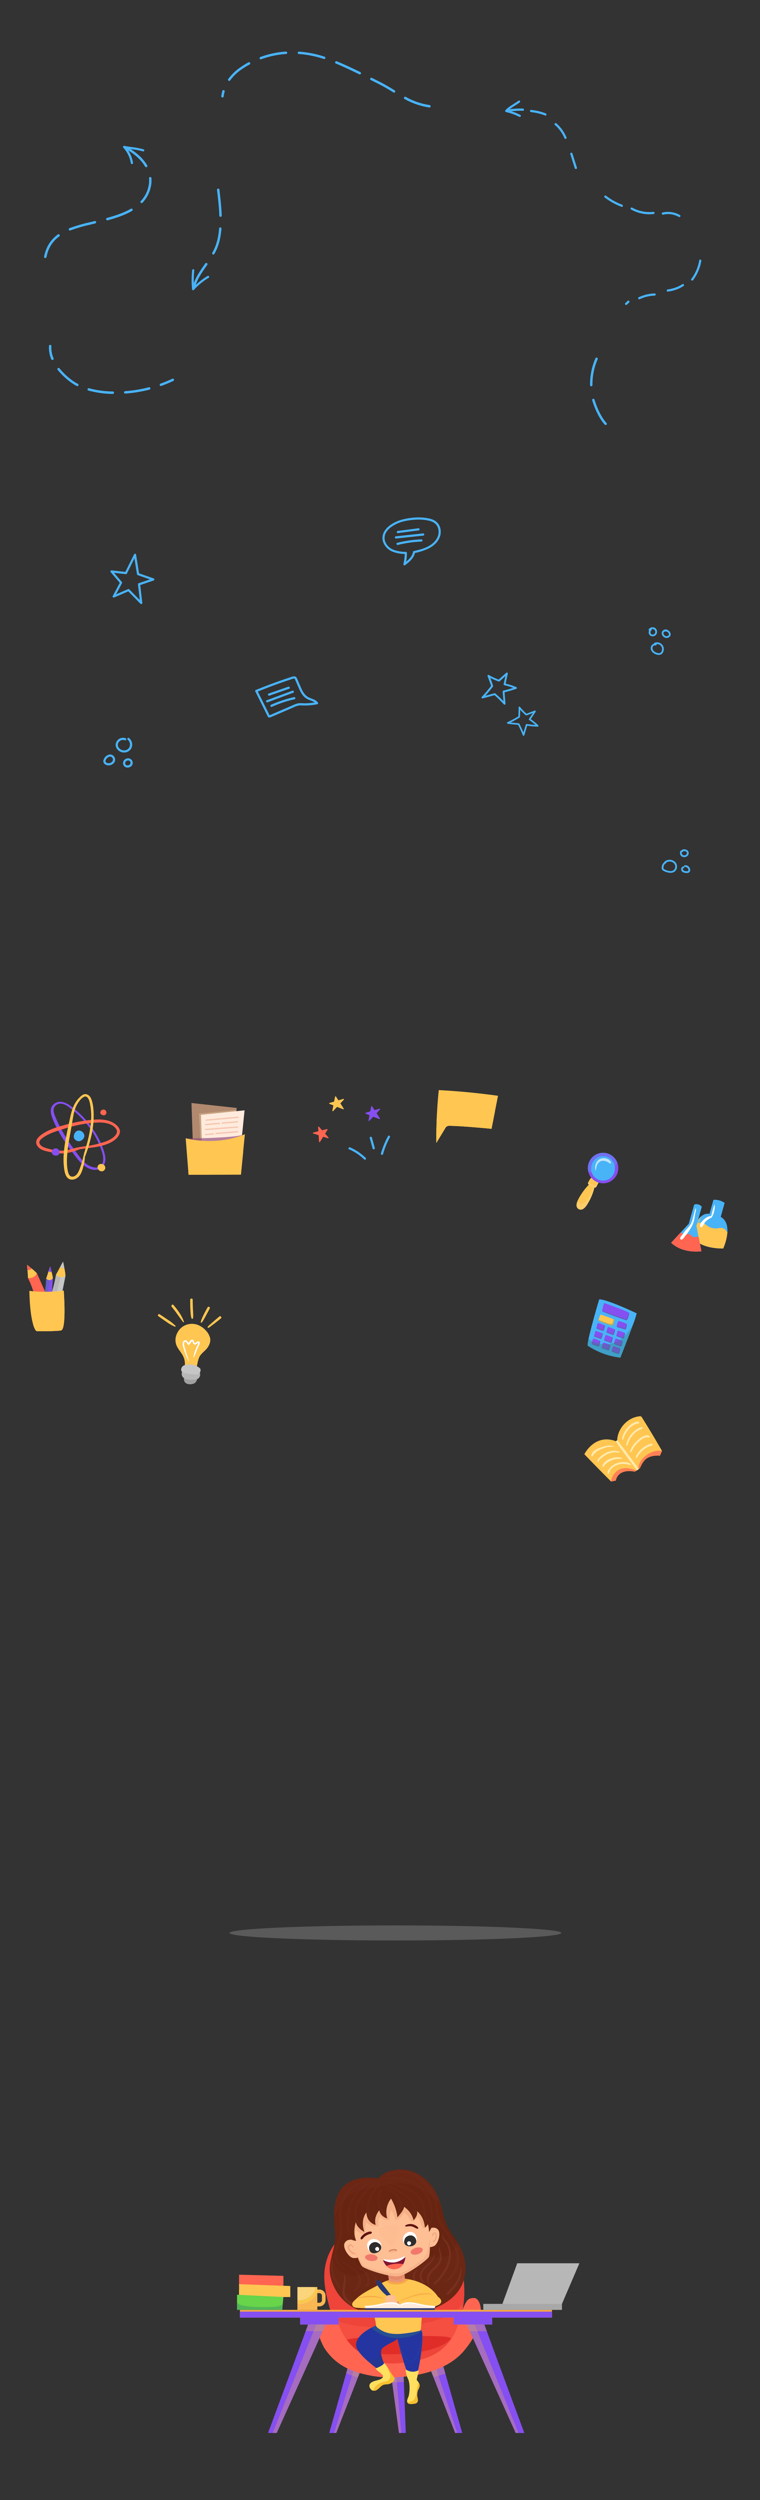 <svg width="700" height="2300" fill="none" xmlns="http://www.w3.org/2000/svg"><rect width="100%" height="100%" fill="#333333" stroke="none"/><path d="M333.979 2176.02l-4.345 11.15-19.902 51.09h-6.488l15.596-54.9c1.438-5.11 2.411-8.51 2.48-8.77l6.072.68 6.587.75z" fill="#864FF1"/><path d="M333.979 2176.01l-4.345 11.15-19.911 51.09h-1.994l19.653-62.98 6.597.74z" fill="#CC9281" opacity=".44"/><path d="M321.31 2174.59l12.669 1.43-4.345 11.15a87.867 87.867 0 01-10.804-3.8c1.439-5.12 2.411-8.52 2.48-8.78z" fill="#CC9281" opacity=".44"/><path d="M373.743 2238.25h-6.29l-6.27-46.71-2.441-18.17.724.11 11.906 1.63c0 .39.258 7.16.595 16.14.704 18.74 1.776 47 1.776 47z" fill="#864FF1"/><path d="M369.616 2238.25h-2.163l-6.27-46.67-2.451-18.17.735.11 5.218 9.09.089.97 4.842 54.67z" fill="#CC9281" opacity=".44"/><path d="M371.372 2175.15c0 .39.258 7.16.595 16.14-3.75.25-7.352.33-10.784.29l-2.441-18.17 12.63 1.74z" fill="#CC9281" opacity=".44"/><path d="M425.718 2238.26h-6.489l-20.02-51.4-4.236-10.84 5.635-.63 7.044-.79c.069.27 1.061 3.77 2.549 9.02l15.517 54.64z" fill="#864FF1"/><path d="M421.144 2238.26h-1.915l-20.02-51.4-4.236-10.84 5.635-.63c3.571 11.21 16.27 49.8 20.536 62.87z" fill="#CC9281" opacity=".44"/><path d="M410.201 2183.61c-3.75 1.25-7.421 2.33-10.992 3.25l-4.236-10.84 12.679-1.42c.069.26 1.061 3.76 2.549 9.01z" fill="#CC9281" opacity=".44"/><path d="M426.632 2122.22a80.189 80.189 0 01-1.984 9.33c-3.135 11.22-4.643 22.38-16.866 29.74-2.351 1.41-5.417 2.41-7.798 3.76a65.906 65.906 0 01-14.941 5.96c-15.556 4.27-33.017 6.13-48.712 1.58a31.8 31.8 0 01-12.352-6.96 51.76 51.76 0 01-11.905-16.78c-1.3-2.82-2.431-5.7-3.453-8.63-.843-2.43-1.607-4.89-2.331-7.37-.724-2.47-1.379-4.84-2.054-7.26-2.976-10.93-5.952-22.13-5.506-33.48a50.822 50.822 0 0127.571-43.31c7.321-3.73 15.536-5.55 23.632-6.58 8.819-1.11 17.857-1.85 26.786-1.11a52.315 52.315 0 0117.481 4.64 56.964 56.964 0 0119.703 15.09c8.661 10.32 12.163 25.16 13.374 38.32.723 7.68.507 15.43-.645 23.06z" fill="#EE4439"/><path d="M426.632 2122.22a79.986 79.986 0 01-1.985 9.33c-3.135 11.22-3.045 21.05-12.074 28.41-2.133 1.74-10.218 3.74-12.599 5.09l-76.005.6a51.76 51.76 0 01-11.905-16.78c-1.3-2.82-2.431-5.7-3.453-8.63l.814-6.31s10.715 9.29 56.817 6.46c46.103-2.84 56.947-17.24 58.435-19.36.437-.67 1.131-.01 1.955 1.19z" fill="#FF6551" opacity=".36"/><path d="M415.818 2151.55c-.318.5-.635.99-.992 1.46a43.47 43.47 0 01-7.114 8.28 47.053 47.053 0 01-12.044 7.35c-15.476 6.91-32.61 9.1-49.287 7.37a51.016 51.016 0 01-9.802-1.82 36.054 36.054 0 01-19.902-15.98c-.515-.87-.992-1.79-1.458-2.77a35.69 35.69 0 01-.605-1.38c-.208-.52 12.471-5.16 50.756-5.02 36.707.13 46.698-.28 50.061 2.17.135.11.265.22.387.34z" fill="#EE4439"/><path d="M415.421 2151.17c-.202.2-.391.42-.565.65-2.084 2.68-11.37 11.92-47.234 13.79-35.865 1.87-48.613-7.83-49.01-7.05l-.377.75-3.026-3.91c-.208-.44-.406-.91-.605-1.38-.208-.52 12.471-5.15 50.756-5.02 36.708.18 46.698-.24 50.061 2.17z" fill="#E02D28"/><path d="M298.284 2159.35s-11.638-21.1-3.433-29.93c8.205-8.84 13.701-2.99 17.183 9.11 3.482 12.1 20.775 37.28 52.651 35.71 39.356-1.94 51.996-18.4 57.809-37.59 5.814-19.19 7.054-22.57 14.187-22.57 7.134 0 12.759 22.64-9.454 48.76-22.213 26.12-69.388 25.64-83.833 23.01-14.445-2.64-33.126-7.17-45.11-26.5z" fill="#FF6551"/><path d="M368.385 2148.99c-.4.73-.893 1.4-1.468 1.99-.271.29-.559.56-.863.82-3.056 2.57-7.669 3.84-13.265 7.95a4.234 4.234 0 00-1.567 2.32 7.572 7.572 0 00-.278 2.07c0 5.88 5.05 15.15 8.403 20.61 1.647 2.69 2.877 4.46 2.877 4.46s-1.984-1.21-4.96-3.17a168.103 168.103 0 01-20.606-15.77c-4.961-4.67-8.691-9.37-8.701-13 0-7.31 8.482-12.92 14.207-15.9 1.65-.86 3.346-1.62 5.079-2.29h12.898l8.78 2.24 1.22.32s.933 2.49-1.756 7.35z" fill="#2435A1"/><path d="M365.826 2150.99s8.612 35.32 13.552 40.49c4.941 5.17 11.062-38.4 9.445-45.44-.952-4.15-22.997 4.95-22.997 4.95z" fill="#3DA6C0"/><path d="M377.95 2172.78c-5.08-.18-10.814-17.48-11.906-20.98-.079-.27-.158-.54-.228-.81-.66-3.08-.757-6.25-.288-9.36 0 0 1.37-.11 3.413-.23 5.348-.3 15.368-.59 17.977 1.15a4.744 4.744 0 011.578 2.11c1.984 4.63-3.503 28.38-10.546 28.12z" fill="#2435A1"/><path d="M375.658 2129.24c-51.639 6.16-65.955-16.77-70.717-32.68-2.431-8.13-.992-14.98.823-22.07 1.707-6.8 3.691-13.8 2.778-22.37-.327-3.03-.684-6.62-.813-10.47-.645-18.36 3.77-42.42 40.983-37.62 0 0 5.645-8.71 21.826-8.09 14.991.56 29.763 12.32 35.557 32.47.457 1.6.863 3.26 1.211 4.97 3.274 16.28 8.809 21.27 13.81 29.15 2.507 3.9 4.47 8.13 5.833 12.57 5.744 18.24.357 47.96-51.291 54.14z" fill="#672410"/><path d="M375.658 2129.24c-51.639 6.16-65.955-16.77-70.717-32.68-2.431-8.13-.992-14.98.823-22.07.655 5.16 3.611 16.11 16.866 18.73 17.501 3.45 17.441-15.19 41.847-18.26 24.405-3.07 27.024 1.08 42.253 1.43 9.266.21 12.897-7.67 14.386-13.91 2.507 3.9 4.47 8.13 5.833 12.57 5.744 18.29.357 48.01-51.291 54.19z" fill="#772F1E" opacity=".28"/><path d="M332.195 2121.17c-.849.12-1.703.19-2.56.2-.78-.01-1.558-.07-2.331-.18-1.561-.2-3.082-.64-4.514-1.3a12.92 12.92 0 01-5.655-4.71 12.851 12.851 0 01-1.766-7.01c.122-2.53.433-5.04.932-7.53a21 21 0 00.358-7.54c-.08-.42.575-.6.704-.21.819 2.44 1.106 5.04.843 7.6-.357 4.36-1.756 9.5.923 13.41a11.23 11.23 0 005.268 4.07c1.22.47 2.478.84 3.76 1.09.714.15 1.439.26 2.163.38.724.11 1.22.29 1.855.38.635.09.794 1.28.02 1.35zm83.157-47.77c.061 4.22-.827 8.4-2.599 12.22a46.033 46.033 0 01-5.278 8.88 46.57 46.57 0 01-3.284 3.84c-.628.66-1.291 1.28-1.985 1.87a7.11 7.11 0 01-1.984 1.4.734.734 0 01-.389.02.633.633 0 01-.325-.22.625.625 0 01-.03-.74c.569-.79 1.214-1.51 1.925-2.18.655-.73 1.329-1.44 1.984-2.17a53.644 53.644 0 003.482-4.39c3.542-4.97 6.439-11.01 6.727-17.23v-1.49a17.916 17.916 0 00-2.867-9.65c-1.588-2.35-4.187-4.84-3.364-7.95.07-.27.427-.12.427.11 0 2.11 1.369 3.71 2.649 5.26a21.336 21.336 0 013.145 4.74c1.099 2.41 1.7 5.03 1.766 7.68z" fill="#772F1E"/><path d="M406.721 2076.39c.045 2.46-.676 4.87-2.063 6.9a32.617 32.617 0 01-4.693 5.02 17.883 17.883 0 00-4.147 5.25 11.684 11.684 0 00-.645 7.74c.1.41-.476.48-.644.19a9.997 9.997 0 01-1.252-4.15 9.935 9.935 0 01.627-4.28c1.646-4.4 6.022-6.82 8.819-10.38a10.935 10.935 0 002.361-6.34v-.45a22.149 22.149 0 00-.377-3.97c-.218-1.34-.426-2.71-.734-3.98-.089-.35.486-.51.606-.18.579 1.4 1.086 2.83 1.517 4.28.383 1.42.592 2.88.625 4.35z" fill="#772F1E"/><path d="M400.581 2074.39a11.69 11.69 0 01-.277 1.59 12.859 12.859 0 01-2.699 5.08c-1.835 2.21-4.117 3.98-6.022 6.11-1.657 1.88-3.165 4.18-3.254 6.77-.01 1.08.227 2.14.691 3.11a7.092 7.092 0 001.988 2.49c.347.28.148.99-.348.87a5.799 5.799 0 01-4.097-5.11c-.24-2.63.518-5.26 2.123-7.36 1.726-2.48 4.127-4.37 6.31-6.42a18.802 18.802 0 004.464-5.63c.235-.5.418-1.03.546-1.57a.3.3 0 01.109-.19c.06-.05.137-.07.213-.06.077.01.146.05.194.11.047.06.069.14.059.21zm-16.062 14.17c-3.632 2.89-2.977 8.47-.327 11.79.278.35-.199.85-.546.57a8.946 8.946 0 01-2.649-3.14 7.449 7.449 0 01-.695-3.98 7.673 7.673 0 013.83-5.96c.387-.12.715.5.387.72zm40.407-2.06c.615 4.71-.415 9.49-2.917 13.52a39.019 39.019 0 01-4.425 6.12c-.863.99-1.756 1.98-2.668 2.91-.753 1-1.79 1.76-2.977 2.17a.66.66 0 01-.555-.19.606.606 0 01-.159-.25.67.67 0 01-.03-.3 6.062 6.062 0 011.984-2.92c.824-.85 1.627-1.69 2.411-2.57a46.242 46.242 0 004.425-5.61c2.421-3.72 4.256-8.25 4.107-12.76-.03-.52.695-.66.804-.12z" fill="#772F1E"/><path d="M332.195 2121.17c-.849.12-1.703.19-2.56.2-.78-.01-1.558-.07-2.331-.18-1.561-.2-3.082-.64-4.514-1.3a12.92 12.92 0 01-5.655-4.71 12.851 12.851 0 01-1.766-7.01c.122-2.53.433-5.04.932-7.53a21 21 0 00.358-7.54c-.08-.42.575-.6.704-.21.819 2.44 1.106 5.04.843 7.6-.357 4.36-1.756 9.5.923 13.41a11.23 11.23 0 005.268 4.07c1.22.47 2.478.84 3.76 1.09.714.15 1.439.26 2.163.38.724.11 1.22.29 1.855.38.635.09.794 1.28.02 1.35zm52.324-32.61c-3.632 2.89-2.977 8.47-.327 11.79.278.35-.199.85-.546.57a8.946 8.946 0 01-2.649-3.14 7.449 7.449 0 01-.695-3.98 7.673 7.673 0 013.83-5.96c.387-.12.715.5.387.72zm13.086-7.5c-1.835 2.21-4.117 3.98-6.022 6.11-1.657 1.88-3.165 4.18-3.254 6.77-.01 1.08.227 2.14.691 3.11a7.092 7.092 0 001.988 2.49c.347.28.148.99-.348.87a5.799 5.799 0 01-4.097-5.11c-.24-2.63.518-5.26 2.123-7.36 1.726-2.48 4.127-4.37 6.31-6.42a18.802 18.802 0 004.464-5.63l.844.09a12.859 12.859 0 01-2.699 5.08z" fill="#772F1E" opacity=".28"/><path d="M400.014 2088.31a17.955 17.955 0 00-4.147 5.24 11.718 11.718 0 00-.645 7.75c.099.4-.476.48-.645.18a9.928 9.928 0 01-.625-8.42c1.647-4.41 6.022-6.82 8.82-10.38a10.935 10.935 0 002.361-6.34h1.637a11.85 11.85 0 01-2.063 6.9 32.767 32.767 0 01-4.693 5.07zm12.739-2.69a46.033 46.033 0 01-5.278 8.88 46.57 46.57 0 01-3.284 3.84c-.628.66-1.291 1.28-1.985 1.87a7.11 7.11 0 01-1.984 1.4.734.734 0 01-.389.02.633.633 0 01-.325-.22.625.625 0 01-.03-.74c.569-.79 1.214-1.52 1.925-2.18.655-.73 1.329-1.44 1.984-2.17a52.138 52.138 0 003.482-4.4c3.542-4.96 6.439-11 6.727-17.22.628-.38 1.222-.82 1.776-1.3.055 4.22-.84 8.4-2.619 12.22zm12.173.88c.615 4.71-.415 9.49-2.917 13.52a39.019 39.019 0 01-4.425 6.12c-.863.99-1.756 1.98-2.668 2.91-.753 1-1.79 1.76-2.977 2.17a.66.66 0 01-.555-.19.606.606 0 01-.159-.25.67.67 0 01-.03-.3 6.062 6.062 0 011.984-2.92c.824-.85 1.627-1.69 2.411-2.57a46.242 46.242 0 004.425-5.61c2.421-3.72 4.256-8.25 4.107-12.76-.03-.52.695-.66.804-.12z" fill="#772F1E" opacity=".28"/><path d="M405.152 2116.58c0 1.24-1.101 2.21-2.242 2.7-2.857 1.22-6.111.72-9.197.51-10.476-.69-20.834 2.12-31.34 2.61-1.984.09-3.968.1-5.953.11l-27.044.11a4.309 4.309 0 01-2.977-.73c-.783-.7-.704-2.3.318-2.51l-1.508-1.25c5.437-7.44 15.626-11.7 23.632-16.25 1.518-.85 3.026-1.72 4.593-2.45l.685-.32c.496-.23.992-.44 1.508-.63a39.179 39.179 0 0120.635-1.65c1.31.22 2.6.5 3.88.83.555.14 1.101.29 1.646.45 9.336 2.72 18.245 8.32 22.819 16.89.307.48.494 1.02.545 1.58z" fill="#FFC652"/><path d="M376.202 2096.83c-.188.47-3.512 4.56-10.516 4.83-6.29.25-9.266-1.98-10.12-3.18a39.183 39.183 0 0120.636-1.65z" fill="#F7A845"/><path d="M372.998 2096.67s-1.369 2.98-7.272 3.05c-5.903.07-7.52-1.88-7.52-1.88l-.328-2.2-.466-3.15 13.572-3.14 1.27-.3.079.82.417 4.21.248 2.59z" fill="#EA9573"/><path d="M388.505 2144.66c-3.681 2.57-9.733 5.4-19.148 6.19-.833.07-1.647.12-2.44.13h-1.092a34.685 34.685 0 01-23.651-9.54c1.65-.86 3.345-1.62 5.079-2.3h12.898l8.78 2.25c5.347-.3 15.367-.6 17.977 1.15a4.768 4.768 0 011.597 2.12z" fill="#2D7F75" opacity=".36"/><path d="M390.44 2118.59c-.506 3.89-1.161 7.75-1.707 11.63l-.119.8c-.198 1.44-.317 2.91-.416 4.36-.189 2.71-.298 5.43-.645 8.13-.089.69-2.51 1.06-2.976 1.18-2.233.55-4.514.99-6.786 1.31-5.04.75-10.12 1.48-15.239 1.08a28.426 28.426 0 01-9.167-2.17 26.065 26.065 0 01-4.207-2.4c-.992-.69-2.549-1.69-2.827-2.98-.109-.52-.367-3.13-.486-3.74-.347-1.63-.734-3.54-1.141-5.56-.992-4.81-1.984-10.18-2.699-13.53l48.415 1.89z" fill="#FFC652"/><path d="M357.292 2112.71a35.418 35.418 0 01-8.859-9.05c-.692-.94-1.23-2-1.594-3.11-.29-1-.234-2.25.648-2.77.299-.14.63-.21.961-.18.331.02.65.13.925.32.545.38 1.019.85 1.401 1.4 3.363 4.28 6.68 8.61 9.95 12.98l-3.432.41z" fill="#243976"/><path d="M369.416 2117.21l-5.794.16c-1.957.01-3.911.14-5.853.39-2.041.28-4.04.82-5.953 1.59a.972.972 0 00-.595.46.828.828 0 00.298.82c.706.59 1.582.94 2.5.99 2.311.26 4.647.21 6.945-.15 3.462-.41 6.944-.99 10.357-1.59l-1.905-2.67z" fill="#EA9573"/><path d="M353.296 2118.26a65.564 65.564 0 012.322-4.89c.249-.58.637-1.09 1.131-1.48.459-.28.98-.44 1.518-.48 1.323-.16 2.665-.1 3.968.18.992.2 1.984.67 2.272 1.61a1.993 1.993 0 01-.407 1.65 5.51 5.51 0 01-1.309 1.17c.488-.2 1.033-.22 1.53-.04a2.1 2.1 0 011.17.99 2.147 2.147 0 01-.627 2.79c.814-.1 1.836.3 1.885 1.13a1.286 1.286 0 01-.635 1.11c-.389.23-.821.38-1.27.44-3.938.76-8.01.42-11.766-1l.218-3.18z" fill="#FFBF94"/><path d="M403.477 2113c-8.879-6.38-27.947.5-36.063 4.21-.208 2.36 1.985 4.97 2.223 5.41 0 0 20.298-.34 27.491-.56 7.192-.22 13.026-4.26 6.349-9.06zm-78.755 5.59c.118-.29.264-.57.437-.83a12.786 12.786 0 016.28-4.12c10.913-1.94 19.425-.35 23.285 1.49.466.22.545 5.57.664 6.46a.741.741 0 01-.41.95.791.791 0 01-.373.05 128.791 128.791 0 01-25.368.53 7.782 7.782 0 01-3.661-.9 2.768 2.768 0 01-.854-3.63z" fill="#FFC652"/><path d="M372.75 2094.08c-1.667 1.5-3.839 3.06-5.952 3.29-4.167.45-8.8-1.68-8.929-1.73l-.467-3.15 13.572-3.14 1.35.52.426 4.21z" fill="#DD7258" opacity=".31"/><path d="M329.395 2114.51c.855-.13 1.7-.31 2.53-.55a26.2 26.2 0 012.927-.35c1.984-.16 3.968-.34 5.953-.37 1.965-.03 3.93.06 5.883.28.992.12 2.034.25 3.046.44.928.3 1.892.49 2.867.55a.262.262 0 00.088-.04.144.144 0 00.051-.08.134.134 0 00-.007-.09c-.013-.03-.035-.06-.063-.07a8.144 8.144 0 00-2.758-.92c-.992-.26-2.063-.5-3.105-.67a31.8 31.8 0 00-6.161-.46c-1.993.07-3.98.25-5.953.54-1.005.13-1.999.33-2.976.6-.873.17-1.692.54-2.381 1.11v.08h.059zm38.971 2.38a27.52 27.52 0 004.147-1.41c1.28-.48 2.55-.99 3.829-1.45a62.689 62.689 0 018.046-2.4 42.31 42.31 0 017.689-.92c1.273-.05 2.548-.03 3.82.06 1.318.04 2.63.2 3.918.49-1.194-.5-2.433-.88-3.7-1.14a23.163 23.163 0 00-3.899-.33c-2.59.03-5.17.32-7.699.88a53.253 53.253 0 00-8.085 2.61c-1.29.51-2.58 1-3.86 1.59a31.614 31.614 0 00-4.246 1.99v.06l.04-.03z" fill="#F7A845"/><path d="M388.732 2130.22l-.119.8c-.198 1.45-.317 2.91-.416 4.36l-6.667 1.98a61.879 61.879 0 01-31.113-.34l-4.563-1.25c-.347-1.63-.734-3.54-1.141-5.56l44.019.01z" fill="#FFC652"/><path d="M394.389 2050.87s5.089-3.38 8.71 0c3.621 3.38.209 13.91-3.353 15.45-3.562 1.54-5.149.75-5.149.75l-.208-16.2zm-68.505 9.92s-5.834-1.78-8.334 2.52 3.75 13.44 7.58 13.92c3.83.47 5.149-.75 5.149-.75l-4.395-15.69z" fill="#FFBF94"/><path d="M394.836 2035.8s1.081 14.56 1.18 26.39v5.13c-.109 4.76-.486 8.42-1.299 9.45-2.927 3.62-20.715 16.82-28.345 17.42-7.629.6-28.959-6.08-32.67-9.07-1.19-1-2.867-4.7-4.593-9.36-3.671-9.87-7.59-23.85-7.59-23.85-2.569-23.53 9.306-33.33 34.436-37.82 25.13-4.48 38.881 21.71 38.881 21.71z" fill="#FFBF94"/><path d="M321.082 2046.7c-.863-2.48.675-5.16 2.292-7.37a70.493 70.493 0 0121.023-18.84c6.677-3.97 14.474-6.88 22.223-6.01a46.04 46.04 0 0110.675 2.98 23.6 23.6 0 014.613 2.09 18.39 18.39 0 013.324 2.98 67.159 67.159 0 0110.555 15.11 7.7 7.7 0 011.131 3.79 6.827 6.827 0 01-1.369 3.39 18.587 18.587 0 01-5.883 5.54l-4.593-10.93a8.635 8.635 0 01-2.696 2.96 8.583 8.583 0 01-3.743 1.42 19.811 19.811 0 00-6.488-8.44c-1.379 3.27-4.485 5.74-7.848 7.4a28.89 28.89 0 00-4.186-9.94l-1.876 9.94c-1.527 0-3.034-.35-4.409-1.01a10.152 10.152 0 01-3.527-2.84 11.128 11.128 0 00-1.717 4.26c-.268 1.53-.214 3.09.159 4.6-2.109.6-4.348.58-6.446-.06a11.378 11.378 0 01-5.38-3.56c-.297 3.59-.602 7.17-.912 10.74a12.263 12.263 0 01-8.384-3.61c-.675 2.77-.506 5.68.486 8.35 0 0-2.351-.21-3.075-1.76-.724-1.55-3.949-11.18-3.949-11.18z" fill="#DA8966" opacity=".28"/><path d="M364.158 2018.89a20.056 20.056 0 00-7.252 9.78 20.047 20.047 0 00-.248 12.18s-6.111-1.41-7.322-7.49c0 0-5.496 6.23-3.303 13.47 0 0-8.116-1.62-8.542-11.43 0 0-5.953 6.46-1.856 17.89 0 0-6.944-3.44-7.877-9.05 0 0-3.333 9.86.357 17.21a9.362 9.362 0 01-5.059-1.49c-2.52-1.67-4.842-5.21-6.479-12.46-3.194-14.17 12.282-34.34 35.597-36.57 23.314-2.22 42.094 10.68 45.924 22.46 1.125 3.39 1.419 7 .858 10.53a22.304 22.304 0 01-4.082 9.75c1.607-2.64-5.953-38.08-30.716-34.78z" fill="#672410"/><path d="M358.783 2020.34s6.25 9.12 7.252 19.5c0 0 5.953-6.3 6.161-9.61 0 0 7.024 4.25 8.691 12.39 0 0 4.306-4.24 3.225-8.36 0 0 6.349 4.18 7.282 15.23 0 0 4.385-3.44 3.869-8.87 0 0-7.977-32.14-36.48-20.28z" fill="#672410"/><path d="M373.228 2048.03c.347.39.823.28 1.299.26.476-.02 1.092-.11 1.647-.17a9.032 9.032 0 013.195.12c.953.29 1.872.68 2.738 1.18.421.24.859.46 1.309.65.252.11.515.19.784.24h.754c.248 0 .437-.31.298-.52-.139-.2-.169-.53-.327-.76a4.37 4.37 0 00-.655-.71 8.555 8.555 0 00-1.469-.99 10.299 10.299 0 00-3.442-1.23 9.038 9.038 0 00-3.8.27c-.387.09-2.976.88-2.331 1.67v-.01zm-31.054 5.24c-.863-.68-2.301-.18-3.244.1-1.071.33-2.09.81-3.026 1.42-.906.59-1.736 1.3-2.47 2.09-.635.68-1.677 1.9-1.23 2.89.063.14.167.25.297.32.129.08.279.11.427.09.893 0 1.607-1.24 2.183-1.81a11.53 11.53 0 012.142-1.72c.764-.45 1.568-.83 2.401-1.13.864-.33 2.084-.35 2.679-1.1a.84.84 0 00.153-.61.826.826 0 00-.312-.54z" fill="#5F130F"/><path d="M327.322 2073.07a9.367 9.367 0 01-5.268-4.29c-.456-.91-.595-2.45.645-2.8.992-.28 1.647 1 2.213 1.63.297.33.922 0 .694-.41-.605-1.19-1.23-2.69-2.808-2.65-.746.08-1.432.45-1.911 1.02a2.877 2.877 0 00-.648 2.07c.059 1.82 1.379 3.34 2.599 4.57 1.22 1.22 2.699 2.23 4.494 1.59.07-.04.128-.09.169-.15a.41.41 0 00.061-.22.36.36 0 00-.067-.21.364.364 0 00-.173-.15zm74.925-17.45c-.288-1.34-1.578-2.39-2.918-1.61-.903.52-2.173 2.6-.992 3.41a.2.2 0 00.103.04.206.206 0 00.21-.06.24.24 0 00.064-.09c.427-.78.328-1.93 1.31-2.34 1.34-.56 1.221 1.86 1.171 2.57-.052.86-.285 1.7-.685 2.47a5.604 5.604 0 01-1.984 1.73.252.252 0 00-.083.11.277.277 0 000 .25c.019.04.047.08.083.11 1.29 1.06 2.669-.82 3.145-1.89.65-1.48.85-3.11.576-4.7z" fill="#DA8966" opacity=".44"/><path d="M373.316 2077.14c-.223 2.04-.88 4.01-1.925 5.78a9.55 9.55 0 01-6.835 4.48 9.21 9.21 0 01-4.658-.3 9.136 9.136 0 01-3.914-2.54 15.862 15.862 0 01-2.976-4.67c-.089-.24-.089-.5 0-.74.074-.26.241-.48.47-.63.229-.14.503-.2.77-.15l.377.06a27.96 27.96 0 0017.024-2.52c.114-.06.239-.09.367-.11.182-.02.367-.01.542.05.174.06.333.16.465.28.131.13.231.29.292.46.061.18.082.36.06.55h-.059z" fill="#831532"/><path d="M373.227 2076.45a18.084 18.084 0 01-9.623 4.88 17.73 17.73 0 01-10.625-2.18c.074-.26.241-.48.47-.63.229-.14.503-.2.77-.15l.377.06a27.96 27.96 0 0017.024-2.52 1.21 1.21 0 011.09.02c.222.11.403.3.517.52z" fill="#fff"/><path d="M371.392 2082.92a9.588 9.588 0 01-2.916 3.01 9.412 9.412 0 01-3.92 1.47c-1.552.3-3.156.2-4.657-.3a9.145 9.145 0 01-3.915-2.54 28.272 28.272 0 0115.408-1.64z" fill="#FF6551"/><path d="M347.741 2077.48c.154-1.7-2.291-3.32-5.461-3.61-3.17-.28-5.865.86-6.02 2.56-.154 1.7 2.291 3.31 5.461 3.6 3.17.29 5.865-.85 6.02-2.55zm36.946-3.63c3.054-.9 5.143-2.95 4.664-4.59-.48-1.64-3.345-2.24-6.4-1.35-3.054.9-5.143 2.96-4.664 4.59.48 1.64 3.345 2.24 6.4 1.35z" fill="#F2786B"/><path d="M395.797 2057.33l.218 4.91v5.08c-.109 4.76-.486 8.42-1.3 9.45-2.927 3.62-20.715 16.83-28.344 17.42-7.629.6-28.96-6.08-32.67-9.07-1.191-1-2.867-4.7-4.593-9.36-1.727-4.65-3.503-10.2-3.503-10.2.854 2.98 4.961 12.87 8.79 17.82 2.56 3.34 25.011 8.76 32.482 8.03 7.47-.74 17.421-9.45 22.818-13.38 5.397-3.93 6.072-20.28 6.102-20.7z" fill="#DA8966" opacity=".21"/><path d="M406.075 2028.41c-21.172-23.4-41.807-20.94-51.074-18.09a56.359 56.359 0 01-11.647 2.29c-24.336 2.21-32.739 17.73-35.636 29.04-.645-18.36 3.77-42.42 40.984-37.61 0 0 5.635-8.72 21.826-8.1 14.981.56 29.743 12.32 35.547 32.47z" fill="#772F1E" opacity=".27"/><path d="M361.481 2070.09a6.62 6.62 0 00-2.848 1.21.601.601 0 00-.158.16c-.149.27.178.54.466.64 1.832.49 3.779.32 5.496-.49.437-.13.829-.38 1.131-.72.169-.22.238-.59 0-.75a.665.665 0 00-.337-.09c-1.744-.11-3.491.15-5.129.75l1.379-.71z" fill="#DA8966" opacity=".21"/><path d="M358.594 2071.66c.436-.24.763-.61 1.23-.83a5.86 5.86 0 011.696-.44c.551-.1 1.108-.15 1.667-.15a2.92 2.92 0 011.587.52c.526.32 1.211-.27.784-.81-.932-1.17-2.817-.9-4.107-.7-1.092.18-3.234.62-3.344 2.05 0 .24.239.5.487.36z" fill="#D88261"/><path d="M367.81 2051.12c-.466-4.72-6.21-4.85-9.713-3.89-2.073.57-5.496.93-7.133 2.3a4.581 4.581 0 00-1.529 2.55c-.216.99-.096 2.03.339 2.95.488.85 1.1 1.61 1.815 2.28a51.935 51.935 0 015.358 6.61c.714.99 1.517 2.2 2.758 2.44.433.06.874.03 1.295-.09a3.33 3.33 0 001.155-.59 8.255 8.255 0 002.768-4.37c.526-1.67.804-3.42 1.429-5.06.625-1.64 1.637-3.34 1.458-5.13z" fill="#F8A37A" opacity=".11"/><path d="M379.377 2191.48c-4.722-4.97-12.788-37.42-13.502-40.29l.179.61c1.081 3.5 6.825 20.8 11.905 20.98 6.498.24 11.677-19.98 10.913-26.74 1.567 7.04-4.564 50.62-9.495 45.44z" fill="#2435A1"/><path d="M385.133 2198.52a11.95 11.95 0 00-.774 6.36c.265 1.07.44 2.17.526 3.27.015.45-.066.89-.237 1.3a3.03 3.03 0 01-.755 1.09c-.522.37-1.124.62-1.756.71-1.425.3-2.883.41-4.336.32-.57 0-1.133-.13-1.646-.38a2.163 2.163 0 01-.993-1.24 3.584 3.584 0 01-.139-1.74c.287-1.13.682-2.23 1.181-3.28.893-2.39 1.865-10.69-.178-15.9a25.878 25.878 0 01-2.421-8.25.514.514 0 01.049-.32.565.565 0 01.356-.3.624.624 0 01.458.07c1.576.99 3.379 1.56 5.237 1.66a10.99 10.99 0 005.378-1.11.404.404 0 01.369.01.436.436 0 01.197.32 7.794 7.794 0 01-.566 2.86 36.69 36.69 0 00-1.279 5.53c.654.71 1.232 1.48 1.726 2.31.573.87.915 1.87.992 2.9a10.308 10.308 0 01-1.389 3.81z" fill="#FFDF5F"/><path d="M385.133 2198.52a11.94 11.94 0 00-.774 6.36c.264 1.07.44 2.17.526 3.27.015.45-.066.89-.237 1.3a3.03 3.03 0 01-.755 1.09c-.522.37-1.124.62-1.756.71-1.425.3-2.883.41-4.336.32-.57 0-1.134-.13-1.647-.38a2.166 2.166 0 01-.992-1.24 13.37 13.37 0 004.405-1 7.276 7.276 0 003.264-4.35c.481-1.8.812-3.63.992-5.48.347-2.5.932-4.95 1.746-7.33.573.87.915 1.87.992 2.9a10.3 10.3 0 01-1.428 3.83z" fill="#F7BF30"/><path d="M359.516 2186.09h-2.242a168.103 168.103 0 01-20.606-15.77 8.856 8.856 0 006.746.68c5.229-1.52 6.945-4.7 7.53-6.81 0 5.88 5.05 15.15 8.403 20.61.1.8.169 1.29.169 1.29z" fill="#243976" opacity=".36"/><path d="M361.769 2191.32a9.482 9.482 0 01-4.038 1.99c-1.578.35-3.244.09-4.762.73-3.443 1.45-5.169 6.15-9.554 5.25a2.313 2.313 0 01-.367-.09c-1.379-.35-6.796-6.32 2.52-8.94 2.073-.6 5.099-.99 6.617-2.71.373-.35.597-.83.625-1.35a2.727 2.727 0 00-.823-1.64c-1.548-1.83-7.739-5.57-5.388-5.96.715-.12 5.606-2.31 6.608-3.78.104-.18.267-.33.464-.42a.967.967 0 01.627-.06c.147.08.272.19.367.33a36.957 36.957 0 012.6 3.72c.545.87 1.071 1.75 1.597 2.63.774 1.28 1.557 2.6 2.44 3.81.883 1.22 1.866 2.08 1.985 3.48a3.794 3.794 0 01-.403 1.69c-.264.52-.645.97-1.115 1.32z" fill="#FFDF5F"/><path d="M361.768 2191.32a9.482 9.482 0 01-4.038 1.99c-1.577.35-3.244.09-4.762.73-3.443 1.45-5.169 6.15-9.554 5.25a14.323 14.323 0 013.986-5.19 14.277 14.277 0 015.885-2.85 14.9 14.9 0 003.483-.85 4.947 4.947 0 001.966-1.77c.483-.75.754-1.63.782-2.52 0-2.7-2.133-5.21-2.252-7.75.545.87 1.071 1.75 1.597 2.63.774 1.28 1.558 2.6 2.441 3.81.883 1.22 1.865 2.08 1.984 3.48.003.59-.132 1.18-.396 1.7-.264.53-.648.99-1.122 1.34z" fill="#F7BF30"/><path d="M350.309 2007.84c-2.47 1.19-4.335 3.77-5.893 5.97a42.954 42.954 0 00-4.236 7.23c-2.213 4.92-3.244 10.5-1.727 15.77.744 2.62 2.074 5.73 4.753 6.84.044.02.092.02.139.02a.281.281 0 00.122-.07.253.253 0 00.046-.27c-.833-2.2-2.192-4.16-2.827-6.47a19.154 19.154 0 01-.576-7.04c.536-5.1 2.788-9.77 5.516-14.05a44.712 44.712 0 012.53-3.58c.903-1.17 1.984-2.22 2.857-3.43a.621.621 0 00.126-.37.617.617 0 00-.446-.58.631.631 0 00-.384.03z" fill="#772F1E" opacity=".27"/><path d="M352.115 2014.51c.347-.63-.615-1.35-1.131-.85-3.185 3.06-3.829 8.07-3.234 12.25.36 2.45 1.117 4.82 2.242 7.02.992 2.03 2.292 4.59 4.316 5.81.089.05.258 0 .218-.14-.526-2.14-2.044-4.04-2.976-6.05a23.12 23.12 0 01-1.985-6.52c-.271-1.99-.187-4.01.248-5.96.516-1.95 1.29-3.82 2.302-5.56zm-6.362-6.46c-2.758.94-5.129 2.98-7.232 4.9a48.518 48.518 0 00-5.873 6.51c-3.612 4.85-6.727 10.35-6.469 16.58.177 3.34 1.39 6.55 3.472 9.17.07.08.166.14.272.16.106.01.214-.01.306-.06a.453.453 0 00.196-.55 19.875 19.875 0 01-2.06-8.08c-.108-2.8.381-5.6 1.435-8.2a45.064 45.064 0 019.524-13.65c2.163-2.21 4.703-4.06 6.737-6.39.178-.2-.09-.45-.308-.39z" fill="#772F1E" opacity=".27"/><path d="M345.943 2005.72c-3.68.1-7.341 2.17-10.327 4.19a35.678 35.678 0 00-8.086 7.55c-5.258 6.69-7.391 15.07-8.264 23.42a35.09 35.09 0 00-.07 7.7c.142 1.3.415 2.59.814 3.84.198.59.44 1.18.724 1.74.327.56.696 1.09 1.101 1.6.338.5.992 0 .834-.51-.159-.51-.199-1.21-.348-1.83-.119-.47-.218-.93-.317-1.4-.218-1.05-.427-2.1-.566-3.15a33.143 33.143 0 01-.129-6.5c.318-4.45 1.12-8.86 2.391-13.14a33.387 33.387 0 0112.035-17.02 34.725 34.725 0 014.96-3.12c1.796-.91 3.671-1.62 5.417-2.62a.416.416 0 00.227-.17.403.403 0 00.045-.29.374.374 0 00-.161-.23c-.082-.06-.182-.08-.28-.06z" fill="#772F1E" opacity=".27"/><path d="M340.487 2005.16c-.869.06-1.731.19-2.58.39-.853.22-1.706.46-2.55.74a53.775 53.775 0 00-5.069 1.91 30.477 30.477 0 00-8.83 5.63c-4.703 4.4-7.441 10.44-8.671 16.69a41.86 41.86 0 00-.724 9.51c.119 3.82.932 7.6.992 11.41a30.696 30.696 0 01-2.123 11.07c-1.22 3.3-2.659 6.62-2.917 10.17-.476 6.69 3.74 13.72 10.467 15.26.198.05.337-.28.149-.38-4.872-2.79-8.751-8.1-8.671-13.91.049-3.37 1.349-6.54 2.559-9.62a38.527 38.527 0 002.748-10.22c.387-3.84-.208-7.56-.565-11.37-.296-3.06-.27-6.13.079-9.18a31.73 31.73 0 016.538-16.38 28.22 28.22 0 018.572-6.91 39.852 39.852 0 015.318-2.4c.863-.31 1.736-.62 2.619-.91.883-.29 1.865-.75 2.807-1.14a.207.207 0 00.047-.23.258.258 0 00-.078-.1.237.237 0 00-.117-.03z" fill="#772F1E" opacity=".27"/><path d="M326.866 2107.67c-.794.28-1.508-.75-.784-1.3a10.956 10.956 0 003.968-6.14c.476-2.29.183-4.68-.833-6.79a16.478 16.478 0 00-4.911-6.03c-4.058-3.16-10.288-4.97-10.705-11-.006-.05.006-.1.035-.13.029-.04.072-.07.119-.07.047-.01.096 0 .134.03.038.03.063.07.069.12.874 3.36 4.405 5.35 7.233 6.87a27.386 27.386 0 017.074 4.97 15.797 15.797 0 013.164 4.69c.338.77.61 1.57.814 2.38 1.161 4.58-.556 10.75-5.377 12.4z" fill="#772F1E" opacity=".27"/><path d="M340.536 2097.36c.328 2.55-.337 5.8-3.294 6.35-.882.16-1.051-.99-.396-1.4 2.291-1.37 1.904-4.57 1.299-6.75a11.745 11.745 0 00-2.549-4.72 9.68 9.68 0 00-1.27-1.17c-1.856-1.42-4.088-2.26-5.953-3.63a8.696 8.696 0 01-3.601-5.03c-.08-.35.446-.47.585-.17 1.052 2.35 3.522 3.78 5.715 4.9 2.192 1.13 4.434 2.17 6.121 3.98.129.14.248.28.367.43a14.115 14.115 0 012.976 7.21zm6.38-.37c0 1.36-.992 3.46-2.59 3.33a.434.434 0 01-.24-.1.473.473 0 01-.159-.2.523.523 0 01-.035-.26c.01-.09.044-.17.096-.24.414-.39.78-.83 1.092-1.3.225-.49.341-1.02.338-1.56a5.311 5.311 0 00-1.708-3.64c-.268-.28.189-.74.467-.48 1.32 1.15 2.759 2.57 2.739 4.45zm-34.208 7.93a6.97 6.97 0 01-1.439-.99c-.432-.44-.833-.91-1.2-1.4-.713-.96-1.34-1.98-1.875-3.04a28.568 28.568 0 01-2.5-6.67 28.296 28.296 0 01-.794-7.19c-.088-2.33.342-4.66 1.26-6.81a.358.358 0 01.207-.18.358.358 0 01.269.01.24.24 0 01.106.09c.024.05.036.1.033.15-.005.08-.005.16 0 .24 0 2.17-.268 4.33-.159 6.49a32.55 32.55 0 001.042 6.64 31.376 31.376 0 002.421 6.26c.516 1 1.101 1.99 1.706 2.99.278.45.566.9.834 1.36.269.51.504 1.04.704 1.59a.418.418 0 01-.151.44.378.378 0 01-.228.08.335.335 0 01-.236-.06zm56.182-81.82a21.995 21.995 0 00-5.377-5.9c-1.081-.89-2.193-1.76-3.284-2.66-.536-.44-1.051-.88-1.548-1.35a8.613 8.613 0 00-1.398-1.31.126.126 0 00-.059-.02c-.021-.01-.042 0-.062 0a.12.12 0 00-.05.04.18.18 0 00-.028.06c-.188 1.07.893 2.12 1.568 2.8.932.94 1.924 1.82 2.926 2.68a26.869 26.869 0 015.378 5.72 9.69 9.69 0 011.488 7.16c-.24 1.2-.616 2.36-1.121 3.46-.583 1-.955 2.1-1.092 3.25 0 .14.189.16.268.07.379-.55.711-1.14.992-1.75.298-.51.615-.99.933-1.54a14.105 14.105 0 001.736-3.3c.289-1.26.325-2.56.107-3.83a9.718 9.718 0 00-1.377-3.58z" fill="#772F1E" opacity=".27"/><path d="M378.832 2022.96c-3.889-4.12-9.137-6.29-13.989-8.95a41.209 41.209 0 01-4.057-2.49c-1.33-.93-2.57-1.99-3.869-2.98-.139-.11-.377.06-.288.23a15.66 15.66 0 005.536 5.33c2.272 1.49 4.702 2.7 7.083 3.98 4.574 2.5 9.475 5.55 11.449 10.64a16.716 16.716 0 01.457 9.44c-.08.38.456.45.615.15 2.718-5.18.873-11.38-2.937-15.35z" fill="#772F1E" opacity=".27"/><path d="M391.72 2032.25a31.363 31.363 0 00-4.604-10.81 23.935 23.935 0 00-8.72-7.49 49.93 49.93 0 00-10.338-3.63 49.32 49.32 0 01-5.695-1.75 34.738 34.738 0 01-5.139-2.81c-.188-.11-.526.06-.387.3 1.627 2.87 5.189 4.24 8.146 5.24 3.412 1.15 6.944 1.88 10.258 3.3a23.752 23.752 0 018.929 6.34 27.08 27.08 0 015.149 10.42 63.533 63.533 0 011.458 7.2c.189 1.28.377 2.55.625 3.82.168 1.19.467 2.36.893 3.49.014.04.04.07.076.09a.24.24 0 00.118.03.215.215 0 00.107-.06.175.175 0 00.046-.11c.428-2.22.485-4.5.169-6.74-.209-2.3-.574-4.58-1.091-6.83z" fill="#772F1E" opacity=".27"/><path d="M397.821 2029.45a30.918 30.918 0 00-5.616-12.92 34.824 34.824 0 00-23.066-13.18 39.013 39.013 0 00-7.937-.29c-2.708.18-5.417.89-8.135.51-.189 0-.318.25-.149.36 1.855 1.14 4.058.85 6.121.68 2.341-.19 4.694-.19 7.034 0 4.649.37 9.187 1.61 13.374 3.67a30.632 30.632 0 0110.164 8 30.725 30.725 0 015.967 11.49c.694 2.82 1.093 5.7 1.191 8.6.119 2.86-.139 5.81.308 8.64 0 .24.406.31.486.06.756-2.52 1.092-5.15.992-7.79a42.988 42.988 0 00-.734-7.83z" fill="#772F1E" opacity=".27"/><path d="M423.039 2078.62a25.799 25.799 0 01-3.601 12.37 20.953 20.953 0 01-9.425 8.65c-.575.26-1.101-.6-.575-1 .842-.58 1.647-1.21 2.41-1.89 6.201-5.59 10.08-13.73 8.701-22.19a26.473 26.473 0 00-1.677-5.86c-2.47-6.06-6.776-11.39-10.327-16.81a47.817 47.817 0 01-5.953-11.6c-1.597-5.04-1.498-10.36-2.748-15.47-1.25-5.11-4.613-8.95-7.768-12.92-2.976-3.7-6.111-7.36-10.209-9.82-8.195-4.97-18.066-3.13-26.668-.42a.394.394 0 01-.319.01.418.418 0 01-.239-.54.43.43 0 01.221-.24 31.383 31.383 0 013.234-1.44c9.029-3.22 19.307-3.3 27.283 2.6 3.969 2.91 7.104 6.77 10.159 10.56a44.85 44.85 0 014.584 6.55 25.165 25.165 0 012.52 7.88c.476 2.79.684 5.62 1.16 8.41a30.65 30.65 0 002.054 6.96 72.209 72.209 0 006.865 11.63 89.418 89.418 0 017.302 11.97 27.983 27.983 0 013.016 12.61z" fill="#772F1E" opacity=".27"/><path d="M313.333 2104.46a.422.422 0 01-.128.48.438.438 0 01-.246.09.448.448 0 01-.251-.08 6.97 6.97 0 01-1.439-.99c-.432-.44-.833-.91-1.2-1.4-.713-.96-1.34-1.98-1.875-3.04a28.568 28.568 0 01-2.5-6.67 28.296 28.296 0 01-.794-7.19c-.088-2.33.342-4.66 1.26-6.81a.358.358 0 01.207-.18.358.358 0 01.269.01c.041.16.09.32.149.48 0 2.17-.268 4.33-.159 6.49a32.55 32.55 0 001.042 6.64 31.376 31.376 0 002.421 6.26c.516 1 1.101 1.99 1.706 2.98.278.46.566.91.833 1.37.268.5.504 1.02.705 1.56zm18.959-9.18c1.111 4.57-.605 10.74-5.427 12.39-.793.28-1.508-.75-.783-1.3a10.967 10.967 0 003.968-6.14c.475-2.29.182-4.68-.833-6.79.749-.13 1.489-.31 2.212-.54.354.77.643 1.57.863 2.38zm5.219-5.12a14.153 14.153 0 012.977 7.2c.327 2.55-.338 5.81-3.294 6.35-.883.16-1.052-.99-.397-1.4 2.292-1.37 1.905-4.57 1.3-6.75a11.747 11.747 0 00-2.55-4.72c.526-.34 1.042-.71 1.557-1.11.179.14.298.28.407.43zm6.666 2.37c1.32 1.15 2.759 2.58 2.739 4.45 0 1.37-.992 3.46-2.59 3.33a.434.434 0 01-.24-.1.473.473 0 01-.159-.2.508.508 0 01.061-.5c.414-.39.78-.83 1.092-1.3a3.67 3.67 0 00.338-1.55 5.314 5.314 0 00-1.708-3.65c-.248-.27.189-.73.467-.48zm78.862-13.91a25.799 25.799 0 01-3.601 12.37 20.958 20.958 0 01-9.425 8.65c-.576.26-1.102-.6-.576-1 .842-.58 1.648-1.21 2.411-1.89 6.201-5.59 10.08-13.73 8.701-22.19a26.473 26.473 0 00-1.677-5.86c.452-.89.85-1.81 1.191-2.75a27.97 27.97 0 012.976 12.67z" fill="#772F1E" opacity=".28"/><path d="M373.405 2064.99a6.062 6.062 0 01-2.292-4.68 7.064 7.064 0 011.984-4.88 6.87 6.87 0 014.743-2.19 5.67 5.67 0 012.591.57c.807.39 1.51.96 2.052 1.68a9.14 9.14 0 011.518 4.49 6.536 6.536 0 01-2.044 4.35 5.825 5.825 0 01-3.264 1.85 8.112 8.112 0 01-3.968-.79 3.504 3.504 0 01-2.084-1.54l.764 1.14zm-22.48 3.15a6.081 6.081 0 00-.734-5.16 6.93 6.93 0 00-4.355-2.98 6.85 6.85 0 00-5.149.87 5.563 5.563 0 00-1.827 1.92 5.695 5.695 0 00-.752 2.55c-.004.56.053 1.11.168 1.66a7.4 7.4 0 001.101 2.91 6.55 6.55 0 004.137 2.44c1.247.32 2.562.21 3.741-.3a8.192 8.192 0 002.807-2.9c.6-.66.911-1.54.863-2.44v1.43z" fill="#fff"/><path d="M383.316 2060.73a5.545 5.545 0 00-1.496-2.69 5.533 5.533 0 00-2.7-1.47c-2.808-.48-6.082 1.36-6.568 4.14-.12.3-.207.61-.258.93-.724 4.82 5.318 5.96 8.612 4.05a4.49 4.49 0 002.41-4.96zm-34.395 3.16a3.23 3.23 0 00-.278-.23 5.337 5.337 0 00-2.573-.97 5.381 5.381 0 00-2.715.43c-.907.34-1.701.93-2.295 1.7a5.223 5.223 0 00-1.068 2.65c-.139 2.07.555 4.25 2.599 5.08 3.413 1.42 9.147-1.5 8.463-5.63a4.205 4.205 0 00-.713-1.77c-.37-.52-.856-.95-1.42-1.26z" fill="#2D2D2D"/><path d="M375.013 2063.22a1.706 1.706 0 00.278 1.37c.114.35.351.64.665.82.314.19.685.25 1.042.18.434-.09.828-.31 1.119-.65.291-.33.463-.75.488-1.19.109-2.03-3.116-2.63-3.592-.53zm-26.41 4.36c.176.17.315.37.409.59.094.23.14.46.137.71.103.35.074.73-.081 1.06-.155.33-.426.6-.763.75a1.96 1.96 0 01-1.286.09 1.976 1.976 0 01-1.075-.71c-1.27-1.67 1.091-3.96 2.659-2.49z" fill="#fff"/><path d="M300.992 2136.18l-1.042 2.3-2.768 6.14-42.293 93.63h-7.987s24.803-66.77 34.595-93.59c2.341-6.41 3.819-10.53 3.889-10.93l15.606 2.45z" fill="#864FF1"/><path d="M285.385 2133.75l15.606 2.43-3.81 8.44h-15.685c2.341-6.37 3.82-10.49 3.889-10.87z" fill="#CC9281" opacity=".44"/><path d="M482.932 2238.26h-7.936l-42.264-93.56-3.849-8.52 2.5-.39 13.115-1.99c.07.38 1.558 4.53 3.909 10.93 9.753 26.85 34.525 93.53 34.525 93.53z" fill="#864FF1"/><path d="M448.368 2144.72h-15.675l-3.849-8.52 15.615-2.43c.07.35 1.558 4.48 3.909 10.95z" fill="#CC9281" opacity=".44"/><path d="M477.566 2238.25h-2.609l-42.264-93.55-3.849-8.52 2.5-.39 5.823 2.69 40.399 99.77z" fill="#CC9281" opacity=".44"/><path d="M312.033 2132.13h-35.527v6.35h35.527v-6.35zm141.305 0h-35.527v6.35h35.527v-6.35z" fill="#CC9281"/><path d="M508.39 2125H220.979v7.12H508.39V2125z" fill="#F7A845"/><path d="M508.39 2126.63H220.979v5.5H508.39v-5.5zm-196.357 5.5h-35.527v6.35h35.527v-6.35zm141.305 0h-35.527v6.35h35.527v-6.35z" fill="#864FF1"/><path d="M299.95 2138.48l-2.768 6.14-42.293 93.63h-3.78l40.141-99.77h8.7z" fill="#CC9281" opacity=".44"/><path d="M220.215 2092.66v10.16h40.815v-9.1l-40.815-1.06z" fill="#FF6551"/><path d="M220.215 2094.7v8.12h40.815v-6.23c-2.074.86-5.953 1.75-13.126 1.84-14.008.16-24.366-.32-27.689-3.73z" fill="#FF6551" opacity=".36"/><path d="M220.215 2101.38v11.8h47.154v-10.13l-47.154-1.67z" fill="#FFC652"/><path d="M220.217 2106.45v6.73h47.154v-6.24c-.992 1.18-3.135 2.48-7.768 2.48-7.123.01-29.406.76-39.386-2.97z" fill="#FFC652"/><path d="M218.311 2111.1v13.9h41.658l.486-5.47.575-6.35-42.719-2.08z" fill="#67D449"/><path d="M218.311 2118.05v6.96h41.668l.486-5.46c0 .07-1.498 2.31-7.867 2.67-6.37.36-32.948 1.04-34.287-4.17z" fill="#2D7F75" opacity=".36"/><path d="M401.005 2121.35l-.278.82-.556 1.63-31.677.75-31.688-.75-.824-2.45c4.945-.08 9.864-.72 14.664-1.91 7.222-1.91 14.663-2.13 17.857 1.07 3.185-3.2 10.626-2.98 17.858-1.07a65.152 65.152 0 0014.644 1.91z" fill="#FFEBDD"/><path d="M400.54 2125h-64.169v-1.49h64.169v1.49z" fill="#243976"/><path d="M401.006 2121.35l-.278.82c-4.107.19-10.982-.6-18.423-2.51-7.441-1.92-13.642 1.69-13.85 1.69v-.84c3.185-3.2 10.625-2.98 17.858-1.07a65 65 0 0014.693 1.91zm-65.063 0l.278.82c4.107.19 10.983-.6 18.423-2.51 7.441-1.92 13.622 1.69 13.81 1.69v-.84c-3.184-3.2-10.625-2.98-17.857-1.07a65.232 65.232 0 01-14.654 1.91z" fill="#fff"/><path opacity=".8" d="M289.31 2114.71c0 1.53-2.332 2.77-5.209 2.77s-5.208-1.24-5.208-2.77c0-.25.062-.5.178-.72.179-.34.434-.64.745-.86a2.572 2.572 0 01-1.242-.8 2.516 2.516 0 01-.574-1.36c.06-.53.284-1.02.64-1.42.356-.39.826-.66 1.344-.78a1.358 1.358 0 01-.531-.49 1.42 1.42 0 01-.223-.69c0-.88.992-1.59 2.262-1.59s2.262.71 2.262 1.59c-.015.25-.093.48-.225.69-.131.21-.314.38-.529.49.518.12.988.39 1.344.78.356.4.58.89.64 1.42-.001.35-.101.7-.287.99 1.57-.01 3.086.58 4.226 1.66.25.31.387.69.387 1.09z" fill="#fff"/><path opacity=".52" d="M289.31 2114.71c0 1.53-2.332 2.77-5.209 2.77s-5.208-1.24-5.208-2.77c0-.25.061-.5.178-.72a7.18 7.18 0 002.682 1.57c.998.31 2.055.4 3.092.26 3.879-.32 4.038-2.22 4.038-2.22.269.31.42.7.427 1.11z" fill="#fff"/><path d="M294.125 2106.32h-1.856v-2.31h-18.324v21.01h18.324v-3.22h1.856c1.517 0 2.972-.61 4.045-1.68a5.76 5.76 0 001.679-4.05v-3.98c.004-.75-.141-1.5-.427-2.2a5.827 5.827 0 00-1.238-1.88 5.723 5.723 0 00-4.059-1.69zm2.42 9.75c0 .64-.255 1.26-.709 1.71-.454.46-1.069.71-1.711.71h-1.856v-8.86h1.856c.642 0 1.257.25 1.711.71.454.45.709 1.07.709 1.71v4.02z" fill="#F9C853"/><path d="M294.125 2106.32h-1.161a17.068 17.068 0 01-5.988 9.54 17.082 17.082 0 01-10.62 3.73c-.806-.01-1.612-.06-2.411-.17v5.6h18.324v-3.22h1.856c1.517 0 2.972-.61 4.045-1.68a5.76 5.76 0 001.679-4.05v-3.98c.004-.75-.141-1.5-.427-2.2a5.827 5.827 0 00-1.238-1.88 5.723 5.723 0 00-4.059-1.69zm2.42 9.75c0 .64-.255 1.26-.709 1.71-.454.46-1.069.71-1.711.71h-1.856v-8.86h1.856c.642 0 1.257.25 1.711.71.454.45.709 1.07.709 1.71v4.02z" fill="#F2704F" opacity=".19"/><path d="M290.146 2104.9a6.478 6.478 0 01-.724 2.91c-1.835 3.68-5.724 6.38-9.534 7.67-1.166.41-2.395.62-3.631.61a8.278 8.278 0 01-2.312-.45v-11.63h16.122c.051.29.077.59.079.89z" fill="#fff" opacity=".24"/><path d="M462.742 2119.51l51.331 1.47 3.503-1.47 16.052-37.38h-57.225l-11.29 30.89-2.371 6.49z" fill="#B7B7B7"/><path d="M517.576 2119.51h-72.424v5.49h72.424v-5.49z" fill="#A0A0A0"/><path d="M445.152 2119.51v5.49h72.424v-5.49l16.052-37.38c-.278.49-18.543 32.63-68.009 30.91h-.506l-2.371 6.49-17.59-.02z" fill="#B7B7B7" opacity=".35"/><path d="M364.178 1785.19c84.397 0 152.814-3.1 152.814-6.94 0-3.83-68.417-6.93-152.814-6.93-84.396 0-152.813 3.1-152.813 6.93 0 3.84 68.417 6.94 152.813 6.94z" fill="#6B6B6B" opacity=".7"/><path d="M586.39 1208.21a78.428 78.428 0 01-3.284 10.2c-4.425 12.2-11.727 30.61-11.727 30.61a69.741 69.741 0 01-30.08-11.03c-.228-.72.099-2.98.764-6.18 2.51-11.93 9.802-36.4 9.802-36.4 6.458-.53 34.525 12.8 34.525 12.8z" fill="#49B3F7"/><path d="M554.632 1206.32c-.139-.26 1.369-7.51 1.885-7.51s22.233 7.9 22.878 8.88c.645.99-1.3 7.05-2.47 6.96-1.171-.09-21.837-7.5-22.293-8.33z" fill="#864FF1"/><path d="M551.269 1214.82c.07-.26 1.3-5.29 2.084-5.29.783 0 11.994 3.98 12.321 4.65.328.66-.783 5.34-1.894 5.34-1.112 0-12.67-4.08-12.511-4.7z" fill="#FFC652"/><path d="M568.155 1220.71c-.427-.74.992-5.03 1.498-5.29.506-.26 7.689 2.14 7.748 2.98.06.83-.714 4.83-1.359 4.7-.645-.13-7.629-1.94-7.887-2.39zm-18.909 1.24s1.111-4.9 1.697-4.77c.585.13 6.647 2.08 6.389 2.67-.258.59-1.042 4.64-1.498 4.64-.457 0-6.717-2.01-6.588-2.54zm9.256 3.66s1.111-4.9 1.696-4.78c.586.13 6.648 2.09 6.39 2.68-.258.58-1.052 4.64-1.498 4.64-.447 0-6.717-2.01-6.588-2.54zm9.178 3.27s1.101-4.89 1.696-4.77c.595.13 6.647 2.09 6.379 2.68-.268.58-1.042 4.64-1.498 4.64-.456 0-6.756-2.01-6.577-2.55zm-20.518.38s1.111-4.9 1.697-4.77c.585.13 6.647 2.09 6.389 2.68-.258.58-1.042 4.64-1.498 4.64-.457 0-6.717-2.01-6.588-2.55zm9.256 3.66s1.101-4.9 1.696-4.77c.596.13 6.648 2.09 6.38 2.67-.268.59-.992 4.64-1.498 4.64s-6.707-2-6.578-2.54zm9.119 3.28s1.111-4.9 1.696-4.77c.586.13 6.647 2.09 6.389 2.68-.258.6-.992 4.63-1.498 4.63s-6.706-2-6.587-2.54zm-20.627 0s1.101-4.9 1.687-4.77c.585.13 6.657 2.09 6.389 2.68-.268.6-1.042 4.63-1.498 4.63-.457 0-6.707-2-6.578-2.54zm9.246 3.66s1.111-4.9 1.697-4.77c.585.13 6.647 2.08 6.389 2.68-.258.6-.992 4.63-1.498 4.63s-6.717-2.01-6.588-2.54zm9.129 3.24s1.111-4.9 1.697-4.77c.585.13 6.647 2.08 6.389 2.68-.258.6-1.042 4.63-1.498 4.63-.457 0-6.717-1.97-6.588-2.54z" fill="#864FF1"/><path d="M576.926 1214.59c-1.18-.13-21.826-7.44-22.292-8.29-.007-.31.026-.62.099-.92 3.284 1.68 20.695 7.82 21.767 7.95 1.071.13 2.411-3.85 2.589-5.88.117.06.222.14.308.24.654.96-1.3 7.03-2.471 6.9z" fill="#2D7F75" opacity=".36"/><path d="M551.269 1214.82c.07-.26 1.3-5.29 2.084-5.29.783 0 11.994 3.98 12.321 4.65.328.66-.783 5.34-1.894 5.34-1.112 0-12.67-4.08-12.511-4.7z" fill="#FFC652"/><path d="M568.155 1220.71c-.427-.74.992-5.03 1.498-5.29.506-.26 7.689 2.14 7.748 2.98.06.83-.714 4.83-1.359 4.7-.645-.13-7.629-1.94-7.887-2.39zm-18.909 1.24s1.111-4.9 1.697-4.77c.585.13 6.647 2.08 6.389 2.67-.258.59-1.042 4.64-1.498 4.64-.457 0-6.717-2.01-6.588-2.54zm9.256 3.66s1.111-4.9 1.696-4.78c.586.13 6.648 2.09 6.39 2.68-.258.58-1.052 4.64-1.498 4.64-.447 0-6.717-2.01-6.588-2.54zm9.176 3.28s1.101-4.9 1.696-4.78c.595.13 6.647 2.09 6.379 2.68-.268.58-1.041 4.64-1.498 4.64-.456 0-6.756-2.01-6.577-2.54zm-20.516.37s1.111-4.9 1.697-4.77c.585.13 6.647 2.09 6.389 2.68-.258.58-1.042 4.64-1.498 4.64-.457 0-6.717-2.01-6.588-2.55zm9.256 3.66s1.101-4.9 1.696-4.77c.596.13 6.648 2.09 6.38 2.67-.268.59-.992 4.64-1.498 4.64s-6.707-2-6.578-2.54zm9.119 3.28s1.111-4.9 1.696-4.77c.586.13 6.647 2.09 6.389 2.68-.258.6-.992 4.63-1.498 4.63s-6.706-2-6.587-2.54zm-20.627 0s1.101-4.9 1.687-4.77c.585.13 6.657 2.09 6.389 2.68-.268.6-1.042 4.63-1.498 4.63-.457 0-6.707-2-6.578-2.54zm9.248 3.66s1.111-4.9 1.697-4.77c.585.13 6.647 2.08 6.389 2.68-.258.6-.992 4.63-1.498 4.63s-6.717-2.01-6.588-2.54zm9.125 3.24s1.111-4.9 1.697-4.77c.585.13 6.647 2.08 6.389 2.68-.258.6-1.042 4.63-1.498 4.63-.457 0-6.717-1.97-6.588-2.54z" fill="#864FF1"/><path d="M563.78 1219.53c-1.102 0-12.67-4.09-12.511-4.71 0-.05.08-.32.179-.69 2.639 1.3 10.784 4.12 11.697 4.12.912 0 1.746-2.91 1.914-4.47.358.18.576.31.615.39.328.65-.783 5.36-1.894 5.36zm12.253 3.52c-.645-.13-7.619-1.89-7.887-2.35a1.89 1.89 0 010-.99c1.746.68 6.736 1.93 7.282 2.04.545.11 1.161-2.6 1.329-3.98.417.24.665.44.685.58.03.78-.754 4.87-1.409 4.7zm-18.701-3.2c-.258.59-1.042 4.64-1.498 4.64-.457 0-6.717-1.99-6.588-2.54 0 0 .07-.28.169-.71 1.87.82 3.805 1.49 5.784 1.99.367 0 .992-2.71 1.309-4.03.556.27.893.5.824.65zm9.256 3.66c-.268.58-1.052 4.64-1.508 4.64-.457 0-6.707-1.99-6.578-2.55 0 0 .059-.27.169-.7 1.867.82 3.798 1.48 5.774 1.99.377 0 .992-2.72 1.319-4.03.546.27.923.5.824.65zm9.117 3.28c-.258.59-1.042 4.64-1.498 4.64-.457 0-6.707-1.99-6.578-2.55 0 0 .059-.27.159-.7 1.87.82 3.805 1.48 5.784 1.99.377 0 .992-2.72 1.309-4.03.556.27.893.5.824.65zm-20.457.41c-.268.59-1.042 4.64-1.498 4.64-.457 0-6.717-1.99-6.588-2.55 0 0 .06-.28.169-.7 1.867.82 3.798 1.48 5.774 1.98.377 0 .992-2.71 1.319-4.02.546.24.883.48.824.65zm9.246 3.62c-.258.59-.992 4.64-1.498 4.64s-6.707-1.98-6.578-2.54c0 0 .059-.28.159-.71 1.871.82 3.805 1.49 5.784 1.99.377 0 .992-2.71 1.309-4.02.556.26.893.49.824.64zm9.138 3.33c-.258.6-.992 4.64-1.498 4.64s-6.706-1.98-6.587-2.54l.168-.7c1.872.82 3.806 1.48 5.784 1.99.377 0 .992-2.71 1.31-3.97.545.15.883.39.823.58zm-20.646 0c-.258.6-1.042 4.64-1.498 4.64-.457 0-6.707-1.98-6.578-2.54 0 0 .06-.28.159-.7 1.872.82 3.806 1.48 5.784 1.99.377 0 .992-2.71 1.309-3.97.556.15.893.39.824.58zm9.258 3.62c-.258.59-.993 4.63-1.498 4.63-.506 0-6.707-1.99-6.588-2.54l.169-.7c1.869.82 3.804 1.49 5.784 1.99.377 0 .992-2.71 1.309-3.98.556.21.893.45.824.6zm9.125 3.28c-.258.59-1.042 4.63-1.498 4.63-.457 0-6.717-1.99-6.588-2.54l.169-.7c1.871.82 3.805 1.48 5.784 1.99.367 0 .992-2.71 1.309-3.98.546.21.883.45.824.6z" fill="#2D7F75" opacity=".36"/><path d="M583.106 1218.41c-4.425 12.2-11.727 30.61-11.727 30.61a69.741 69.741 0 01-30.08-11.03c-.228-.72.099-2.98.764-6.18 0 0 24.009 17.1 41.043-13.4z" fill="#2D7F75" opacity=".36"/><path d="M547.935 1090.62a51.31 51.31 0 01-7.321 17.89 11.086 11.086 0 01-3.155 3.46 3.89 3.89 0 01-2.2.89 3.98 3.98 0 01-2.314-.52 3.97 3.97 0 01-1.6-1.76 3.962 3.962 0 01-.315-2.35c.092-1.16.398-2.29.903-3.33.179-.4.367-.8.565-1.19a56.32 56.32 0 0111.489-15.39l3.175 1.87.773.43z" fill="#FFCD69"/><path d="M547.162 1090.16a51.515 51.515 0 01-6.022 12.8 11.144 11.144 0 01-3.155 3.48c-.649.45-1.407.72-2.195.78a4.515 4.515 0 01-2.289-.43 3.791 3.791 0 01-1.567-1.88c.178-.4.367-.8.565-1.19a56.47 56.47 0 0111.489-15.39l3.174 1.83z" fill="#FFC652"/><path d="M551.309 1087.83a6.857 6.857 0 01-.803 1.64c-.338.63-.616 1.29-.993 1.93a2.13 2.13 0 01-.992 1.11c-.527.15-1.087.12-1.597-.08a9.816 9.816 0 01-3.254-1.49c-.704-.48-2.083-1.33-2.123-2.29.031-.47.185-.91.446-1.29.07-.12.149-.25.209-.37.287-.53.585-1.07.922-1.56a8.187 8.187 0 012.362-2.58c.198-.13.456.14.367.35.111-.02.224 0 .33.03.106.04.2.11.275.19.881.9 1.856 1.71 2.907 2.4.367.24.883.45 1.289.74a1.143 1.143 0 01.655 1.27z" fill="#FFCD69"/><path d="M550.713 1086.61c-.099.18-.209.35-.298.52-.337.63-.615 1.29-.992 1.92a2.15 2.15 0 01-.992 1.12c-.527.15-1.088.12-1.597-.08a9.77 9.77 0 01-3.254-1.49 10.2 10.2 0 01-1.588-1.24c.07-.12.149-.25.209-.37.287-.53.585-1.07.922-1.56a8.196 8.196 0 012.361-2.58c.199-.13.457.14.367.35a.74.74 0 01.331.03c.105.04.2.11.275.19.881.9 1.856 1.71 2.906 2.4.457.29.943.5 1.35.79z" fill="#FFC652"/><path d="M569.416 1075.91a14.017 14.017 0 01-4.416 8.96 13.98 13.98 0 01-9.253 3.75 14 14 0 01-9.394-3.38 14.033 14.033 0 01-4.767-8.78c-.459-3.42.353-6.88 2.281-9.74a14.045 14.045 0 018.17-5.74c3.334-.84 6.863-.43 9.912 1.17a14.005 14.005 0 016.624 7.47 14.1 14.1 0 01.843 6.29z" fill="#864FF1"/><path d="M566.328 1075.44c-.029 1.5-.368 2.99-.995 4.35a11.015 11.015 0 01-2.651 3.6c-1.121 1-2.436 1.76-3.863 2.23-1.428.46-2.936.63-4.432.49a10.854 10.854 0 01-4.259-1.32 10.87 10.87 0 01-3.377-2.92 10.887 10.887 0 01-1.93-4.02 10.995 10.995 0 01-.16-4.47c.089-.99.316-1.96.674-2.89a10.94 10.94 0 015.105-5.61 10.909 10.909 0 0113.828 3.28 10.943 10.943 0 012.06 7.3v-.02z" fill="#49B3F7"/><path d="M552.341 1066.35a7.755 7.755 0 00-3.562 4.26 9.054 9.054 0 00-.168 6.45h.069c.546-1.81.536-3.75 1.35-5.49a6.296 6.296 0 013.105-3.18c2.857-1.16 6.052 0 8.304 1.84.635.53 1.716-.16 1.349-.99-1.647-3.62-7.123-4.68-10.447-2.89z" fill="#fff"/><path d="M568.571 1069.62a20.954 20.954 0 01-11.877 9.11 20.942 20.942 0 01-14.91-1.15 14.04 14.04 0 011.573-10.19 13.974 13.974 0 018.102-6.36 13.968 13.968 0 0110.252.91c3.178 1.6 5.63 4.34 6.86 7.68z" fill="#49B3F7" opacity=".35"/><path d="M666.104 1148.61c-8.254 0-14.028-1.36-17.937-2.9a22.436 22.436 0 01-6.945-4.11c-2.629-1.69-3.968-6.08-3.968-6.08a51.434 51.434 0 013.264-9.19 21.366 21.366 0 015.427-7.42c4.067-3.31 7.53-2.11 7.53-2.11l3.651-13.01c3.658-.24 7.288.77 10.298 2.87l-3.592 12.83c5.248 2.98 6.459 8.69 6.112 14.24a48.25 48.25 0 01-3.84 14.88z" fill="#49B3F7"/><path d="M667.603 1144.7c-.804 2.36-1.498 3.87-1.498 3.87-15.14 0-21.965-4.61-24.138-6.36-.437-.35-.685-.59-.784-.65-2.629-1.69-3.968-6.08-3.968-6.08a51.434 51.434 0 013.264-9.19c2.361-1.26 5.03-1.99 7.441-1a19.25 19.25 0 013.581 2.42 13.462 13.462 0 009.455 2.33c1.352-.33 2.749-.44 4.137-.32a6.691 6.691 0 013.69 2.45c.43.51.822 1.05 1.171 1.61-.32 3.73-1.11 7.4-2.351 10.92z" fill="#FFC652"/><path d="M658.316 1108.29a.08.08 0 00-.037-.04.101.101 0 00-.052-.02.105.105 0 00-.053.02.085.085 0 00-.037.04c-1.577 3.3-2.053 7.01-3.145 10.49-2.341-.12-4.851 1.48-6.528 2.98-1.676 1.5-4.236 4.2-3.571 6.6.035.14.101.26.191.36.09.11.202.19.328.24a.79.79 0 00.4.07.894.894 0 00.391-.11c1.527-1.1 2.152-3.27 3.392-4.69a15.09 15.09 0 014.743-3.58 2.81 2.81 0 001.111-.65c.307-.43.582-.87.823-1.34a20.77 20.77 0 002.044-10.29v-.08z" fill="#fff"/><path d="M647.047 1141.26l-3.512-14.45s1.775-5.37 2.371-7.95a21.366 21.366 0 00-5.427 7.42 51.434 51.434 0 00-3.264 9.19s1.339 4.39 3.968 6.08c.898.8 1.864 1.53 2.887 2.16l.843.48h.07c.284.15.592.31.923.47l.119.06.486.23h.089l.417.19.188.08.496.21.209.09.218.08c3.899 1.53 9.683 2.9 17.937 2.9 0 0 .695-1.51 1.498-3.87-8.611 1.37-16.756-1.65-20.516-3.37z" fill="#FFC652" opacity=".45"/><path d="M646.054 1151.14s-16.865 2.6-27.908-7.85l8.82-9.48 7.451-8.01 4.96-17.62.288-.09c1.2-.36 2.48-.36 3.679.01a6.305 6.305 0 013.057 2.05l-4.96 17.62 2.054 10.39 2.559 12.98z" fill="#49B3F7"/><path d="M646.054 1151.13s-16.865 2.61-27.908-7.84l2.401-2.57 6.419-6.96c1.151 1 2.591 1.6 4.108 1.71 1.309 0 2.668-.45 3.889 0 1.617.61 2.549 2.71 4.266 2.73.695-.09 1.379-.25 2.043-.47.758-.12 1.532.01 2.213.36l1.924 9.74.645 3.3z" fill="#FF6551"/><path d="M646.054 1151.13s-16.865 2.61-27.908-7.84l2.401-2.57s2.044 3.85 11.608 6.34a34.046 34.046 0 0013.254.83l.645 3.24z" fill="#FF6551" opacity=".36"/><path d="M639.864 1119.17c.218-1.33.476-2.66.734-3.98.325-1.21.456-2.47.387-3.72 0-.08-.119-.08-.149 0a11.585 11.585 0 00-1.181 3.49c-.317 1.31-.625 2.62-.992 3.91-.694 2.55-1.151 5.11-2.51 7.41-1.359 2.29-3.184 3.88-4.831 5.79-.893 1.04-1.677 2.2-2.5 3.29-.824 1.09-1.985 2.26-2.342 3.55a1.242 1.242 0 00.434 1.28 1.262 1.262 0 001.342.11c1.161-.65 1.984-2.12 2.808-3.15.823-1.03 1.855-2.22 2.659-3.41a53.98 53.98 0 004.107-6.86 27.62 27.62 0 002.034-7.71z" fill="#fff"/><path d="M609.752 1334.83l-1.845 4.42s-8.155-1-12.976 3.07c-3.473 2.98-5.467 8.44-5.467 8.44l-1.26.85-2.093 1.4-1.369.91c-16.38-3.07-17.451 8.2-17.451 8.2l-4.375.88-1.588-4.35 25.735-19.73 15.388-6.8 7.301 2.71z" fill="#FF8155"/><path d="M609.753 1334.83c-9.474-1.9-21.429 6.96-21.628 15.33-.017.48.009.97.08 1.45l-1.498.99-.596.41c-4.484-2.11-10.099-3.31-14.653-1.46s-8.324 6.42-8.542 11.45c-10.189-10.17-16.935-17.08-24.703-25.16 0 0 9.306-18.88 28.414-12.21l.744.28 1.111-1c.397-10.93 9.633-20.87 20.487-21.96.531-.1 1.081-.03 1.567.21.305.22.556.52.734.85a865.69 865.69 0 0118.483 30.82z" fill="#FFC652"/><path d="M588.205 1351.61l-1.498.99-.248-.33c-1.071-1.39-2.143-2.77-3.194-4.17-2.137-2.84-4.266-5.68-6.39-8.52a525.68 525.68 0 01-6.448-8.8 36.556 36.556 0 01-3.056-4.87l1.111-1c1.31 1.58 2.51 3.28 3.75 4.82 2.233 2.77 4.227 5.62 6.399 8.42 2.173 2.8 9.505 12.97 9.574 13.46zm.396-43.38c-1.547-1.1-4.603.51-6.032 1.32a17.914 17.914 0 00-5.287 4.76 25.104 25.104 0 00-3.433 5.78c-.129.33-1.597 4.86-.258 4.36.694-.27.645-.71.853-1.4.283-.94.638-1.86 1.062-2.75a26.286 26.286 0 013.422-5.29 17.085 17.085 0 014.534-3.92c.906-.52 1.877-.91 2.887-1.17.854-.22 1.697-.17 2.371-.79a.575.575 0 00.163-.48.536.536 0 00-.092-.24.488.488 0 00-.19-.18zm2.511 4.61a13.231 13.231 0 00-5.288 2.54 22.848 22.848 0 00-4.484 4.11 21.2 21.2 0 00-3.165 5.2c-.655 1.53-1.587 3.64-1.161 5.32.019.06.054.11.102.15.047.04.105.07.166.08.061.01.123 0 .18-.03a.372.372 0 00.137-.12c.408-.71.722-1.47.933-2.26.323-.93.701-1.84 1.131-2.73a23.486 23.486 0 012.976-4.54 21.546 21.546 0 013.969-3.69c1.518-1.05 3.284-1.6 4.811-2.58.665-.38.516-1.55-.307-1.45zm6.865 8.11c-1.726-1.19-4.266-.3-5.952.58a23.286 23.286 0 00-4.961 3.71c-2.857 2.69-6.091 6.54-6.746 10.53-.021.1-.007.2.041.29.048.09.125.16.22.2.094.04.199.05.296.02.098-.04.181-.1.237-.18 1.051-1.51 1.815-3.19 2.837-4.72a27.107 27.107 0 013.532-4.22 25.543 25.543 0 014.306-3.42c.817-.54 1.705-.96 2.639-1.26a7.671 7.671 0 013.165 0c.843.13.992-1.12.386-1.53zm1.864 7.1a23.14 23.14 0 00-9.058 5.03 23.021 23.021 0 00-3.323 3.74c-.923 1.32-1.925 2.92-1.895 4.58a.26.26 0 00.151.22c.044.01.091.02.136.01a.274.274 0 00.12-.07 23.78 23.78 0 002.659-3.59 24.015 24.015 0 013.214-3.54 20.99 20.99 0 018.492-4.57c.24-.06.443-.22.566-.44a.928.928 0 00.089-.71.964.964 0 00-.44-.57.976.976 0 00-.711-.09zM581.3 1347.3c-3.304-3.25-9.703-2.58-13.622-1-2.22.86-4.211 2.22-5.813 3.98-1.201 1.37-2.907 3.82-1.985 5.73.119.26.467.19.606 0 .461-.92.875-1.86 1.24-2.82a9.783 9.783 0 011.825-2.4 14.28 14.28 0 015.536-3.26c1.996-.65 4.1-.9 6.191-.73 1.984.15 3.869.8 5.843.99.228.04.337-.33.179-.49zm-7.986-5.81c-3.671-1.62-8.096-.92-11.697.58a16.483 16.483 0 00-4.96 3.24c-.993.92-2.53 2.85-1.28 4.13a.36.36 0 00.516 0c.446-.54.684-1.19 1.16-1.73.598-.64 1.263-1.22 1.985-1.72 1.32-.97 2.752-1.78 4.266-2.41 3.184-1.35 6.548-1.48 9.921-1.68.168-.03.297-.34.089-.41zm-2.322-5.5c-1.677-1.33-4.138-1.43-6.181-1.3-2.294.17-4.535.77-6.598 1.79-2.029 1-3.892 2.3-5.526 3.87-1.25 1.17-2.976 2.74-2.291 4.62.017.07.058.13.116.18.057.04.128.07.201.07.073 0 .144-.03.201-.07a.346.346 0 00.116-.18c.526-1.64 2.243-2.98 3.513-3.97a23.433 23.433 0 014.712-3.12 17.768 17.768 0 015.655-1.68c1.984-.24 3.968.17 5.953.06.138-.04.238-.19.129-.27zm-5.416-5.17c-3.681-2.27-9.117-.25-12.828.99-3.234 1.13-8.095 3.4-8.115 7.47a.625.625 0 001.161.31 19.144 19.144 0 013.154-3.73 19.86 19.86 0 015.11-2.74 34.452 34.452 0 015.516-1.81 28.93 28.93 0 015.952-.35.259.259 0 00.034-.03c.01-.01.017-.02.022-.03a.093.093 0 00.006-.04.068.068 0 00-.012-.04z" fill="#FFEAAE"/><path d="M344.06 1027.42l5.278 2.09a.46.46 0 00.283.03c.095-.03.18-.08.242-.15a.463.463 0 00.101-.27.43.43 0 00-.081-.27l-2.887-4.47a.414.414 0 01-.075-.28c.009-.11.053-.2.125-.27l2.907-3.1a.458.458 0 00.072-.56.465.465 0 00-.231-.19.505.505 0 00-.298 0l-4.186 1.22a.453.453 0 01-.282 0 .517.517 0 01-.224-.18l-2.084-3.21a.44.44 0 00-.203-.16.393.393 0 00-.261-.03.502.502 0 00-.232.12.528.528 0 00-.127.23l-.823 4.23a.447.447 0 01-.108.22.427.427 0 01-.21.12l-3.919 1.16a.484.484 0 00-.223.16.468.468 0 000 .54c.055.07.133.13.223.16l3.185 1.25c.097.04.178.12.229.21.051.09.068.2.049.3l-.873 4.43c-.016.1-.001.2.042.28.044.09.113.16.2.21.086.04.184.06.279.04a.417.417 0 00.252-.13l3.393-3.62c.061-.06.136-.1.219-.12a.69.69 0 01.248.01z" fill="#864FF1"/><path d="M310.725 1018.4l5.278 2.09c.09.03.188.04.281.01a.446.446 0 00.337-.42.456.456 0 00-.073-.27l-2.847-4.45a.47.47 0 010-.56l2.976-3.11a.45.45 0 00.047-.54.504.504 0 00-.218-.19.462.462 0 00-.285-.01l-4.187 1.23a.46.46 0 01-.284-.01.437.437 0 01-.222-.18l-2.083-3.2a.545.545 0 00-.203-.17.465.465 0 00-.261-.02.417.417 0 00-.232.12.438.438 0 00-.128.23l-.873 4.22a.46.46 0 01-.317.35l-3.919 1.15a.504.504 0 00-.228.16.462.462 0 000 .54c.057.07.137.13.228.16l3.185 1.26c.1.04.183.11.234.2.051.09.067.2.044.31l-.864 4.43a.462.462 0 00.242.48c.086.05.184.06.28.05a.479.479 0 00.252-.13l3.363-3.65c.064-.06.142-.1.227-.11.084-.01.171 0 .25.03z" fill="#FFC652"/><path d="M293.492 1044.71l.367 5.67c.007.1.044.19.106.27.062.07.146.12.24.15.094.02.192.01.282-.03.089-.03.165-.1.216-.18l2.787-4.52c.052-.09.13-.15.224-.19a.42.42 0 01.292-.01l4.048 1.31c.095.03.198.03.292 0a.458.458 0 00.306-.46.444.444 0 00-.112-.27l-2.907-3.26a.45.45 0 010-.54l1.984-3.26a.46.46 0 00-.235-.66.463.463 0 00-.261-.01l-4.166 1.06a.516.516 0 01-.247-.01.555.555 0 01-.21-.13l-2.708-3.06a.46.46 0 00-.24-.14.52.52 0 00-.277.02.503.503 0 00-.211.19.453.453 0 00-.066.27l.228 3.42c.008.1-.023.21-.087.29a.415.415 0 01-.26.17l-4.365 1.12a.413.413 0 00-.24.16.44.44 0 000 .54c.06.08.145.14.24.16l4.712 1.53c.077.04.143.09.19.16.048.07.075.15.078.24z" fill="#FF6551"/><path d="M336.828 1065.19a47.809 47.809 0 00-14.366-9.63c-1.19-.52-2.242 1.24-.992 1.77a46.31 46.31 0 0113.949 9.31c.903.92 2.351-.52 1.409-1.45zm8.363-9.13l-2.648-9.55a1.06 1.06 0 00-.484-.63 1.017 1.017 0 00-.381-.12.903.903 0 00-.4.03.841.841 0 00-.359.18.95.95 0 00-.263.3 1.03 1.03 0 00-.098.78l2.649 9.56c.073.26.246.48.484.62.237.13.518.17.781.1.263-.08.487-.25.622-.49s.17-.52.097-.78zm12.163-10.84a79.577 79.577 0 00-6.509 15.91c-.072.26-.037.54.098.78s.359.41.622.48c.263.08.544.04.781-.09.237-.14.411-.36.484-.63a76.825 76.825 0 016.27-15.36c.625-1.21-1.141-2.25-1.746-1.09z" fill="#49B3F7"/><path d="M401.887 1051.5l8.046-13.28c.381-.8.958-1.48 1.677-1.99a5.33 5.33 0 012.807-.5c12.094.16 38.305 2.75 38.305 2.75 1.072-5.45 2.14-10.89 3.205-16.33l2.768-14.06a626.65 626.65 0 00-54.566-5.24c-.76 7.4-1.326 14.8-1.696 22.21-.443 8.8-.625 17.62-.546 26.44z" fill="#FFC652"/><path d="M401.888 1051.5l8.046-13.28c.381-.8.958-1.48 1.677-1.99a5.331 5.331 0 012.808-.5c12.093.16 38.305 2.75 38.305 2.75 1.071-5.45 2.139-10.89 3.204-16.33-.208.27-10.07 13.1-37.372 10.54a24.776 24.776 0 01-16.082-7.66c-.47 8.83-.665 17.65-.586 26.47z" fill="#FFC652"/><path d="M81.648 1074.86c4.127 1.88 8.681 2.2 12.025-1.17.082-.02.16-.06.228-.11 4.534-3.29 3.294-9.73 1.865-14.33a74.676 74.676 0 00-7.272-16.04 88.335 88.335 0 00-24.049-26.2c-4.077-2.92-9.563-4.97-14.157-1.82-4.812 3.26-3.83 8.95-1.984 13.63 4.583 11.81 11.707 22.54 19.366 32.56 3.958 5.16 7.927 10.77 13.978 13.48zM71.628 1062c-6.558-8.75-12.788-17.89-17.58-27.77-1.21-2.38-2.262-4.82-3.254-7.26-.863-2.06-1.726-4.36-1.379-6.63a6.23 6.23 0 012.123-3.55 6.18 6.18 0 013.88-1.42c2.718-.13 5.247 1.16 7.41 2.68a87.984 87.984 0 0121.558 22.03 74.922 74.922 0 018.076 15.43c2.143 5.61 4.227 11.77.695 17.28v.11c-3.324 1.98-7.322 1.34-10.665-.31-4.723-2.31-7.888-6.5-10.864-10.59z" fill="#864FF1"/><path d="M46.211 1059.84c3.374.79 6.823 1.23 10.288 1.3 5.884 0 11.529-1.72 16.955-3.9 2.53-.34 5.07-.63 7.61-.99 5.873-.74 11.905-1.55 17.45-3.69a26.631 26.631 0 007.938-4.46c1.984-1.77 4.087-4.47 4.038-7.3-.05-2.82-2.481-5.37-4.703-6.95a21.142 21.142 0 00-8.592-3.44c-6.428-1.15-13.304-.23-19.713.69a143.62 143.62 0 00-19.127 4.16c-6.31 1.82-12.898 3.83-18.473 7.43-2.312 1.5-5.179 3.59-6.21 6.27-1.033 2.69.396 5.5 2.51 7.25 2.787 2.29 6.607 2.88 10.03 3.63zm-9.772-7.88c-1.051-2.77 2.808-5.13 4.742-6.39 4.822-3.12 10.576-4.84 15.993-6.59 10.913-3.5 22.52-6.09 34-6.3 5.595-.1 13.095 1.09 16.121 6.51 1.607 2.88-1.369 5.97-3.542 7.61a28.137 28.137 0 01-7.193 3.61 89.502 89.502 0 01-17.322 3.98l-.555.08a.215.215 0 00-.219 0c-2.976.46-5.853.84-8.75 1.57h-.119c-.853.2-1.686.43-2.52.68a54.012 54.012 0 01-6.14 1.52c-5.557.86-11.162 0-16.55-1.49-2.718-.76-6.815-1.81-7.946-4.79z" fill="#FF6551"/><path d="M74.011 1080.52c1.756-2.98 2.6-6.66 3.374-10.02.436-2 .702-4.03.793-6.07a127.543 127.543 0 005.358-17.07 83.356 83.356 0 002.688-18.44c.179-5.73-.06-12.06-1.984-17.5-.823-2.28-2.47-4.42-5.01-4.81-2.54-.38-4.425 1.5-6.032 3.1-4.812 4.73-6.895 10.76-8.314 17.21-1.419 6.45-2.867 13.11-4.097 19.71a116.652 116.652 0 00-2.233 17.68c-.116 2.98-.014 5.97.308 8.94.317 2.79.665 5.9 1.984 8.42 2.996 5.94 10.348 3.7 13.165-1.15zm-11.13-1.59c-1.38-4.87-1.37-10.43-1.072-15.44.336-5 .956-9.97 1.855-14.9.992-5.51 1.984-11.02 2.917-16.52.932-5.51 1.756-11.6 4.752-16.57 1.389-2.31 3.432-5.08 5.863-6.37 3.195-1.69 4.832 2.54 5.387 4.89a57.557 57.557 0 011.38 15.39 100.18 100.18 0 01-2.65 17.89c-.932 4.25-2.291 8.38-3.472 12.55a.245.245 0 00-.1.08.28.28 0 00-.059.11c-.119.59-.248 1.18-.377 1.76-.367 1.4-.704 2.79-.992 4.2a84.112 84.112 0 01-3.224 10.13c-.992 2.39-2.302 5.09-4.871 6.03-2.778 1.05-4.604-.62-5.338-3.23z" fill="#FFC652"/><path d="M69.794 1048.89c.829.7 1.894 1.06 2.977 1 2.748-.19 5.625-3.15 4.811-5.97-.813-2.81-4.177-4.97-6.944-3.31-2.5 1.48-3.76 5.64-1.469 7.83.19.17.4.33.625.45z" fill="#49B3F7"/><path d="M91.281 1076.64a3.463 3.463 0 003.056.86c.788-.16 1.49-.6 1.972-1.25.482-.64.709-1.44.637-2.24a3.621 3.621 0 00-1.026-2.15 3.617 3.617 0 00-2.139-1.03 3.29 3.29 0 00-2.394.39c-.72.43-1.25 1.12-1.485 1.92a3.288 3.288 0 001.38 3.5z" fill="#FFC652"/><path d="M94.299 1025.76c.438.22.926.33 1.418.31a2.533 2.533 0 002.275-2.14c.058-.37.033-.75-.072-1.11a2.687 2.687 0 00-1.207-1.66 2.67 2.67 0 00-2.027-.32c-.362.06-.707.2-1.015.4-.309.2-.574.46-.78.76a2.81 2.81 0 00-.428 2.11 2.384 2.384 0 001.835 1.65z" fill="#FF6551"/><path d="M49.803 1062.81c1.478.56 4.355.49 4.643-1.54a.575.575 0 000-.13c.172-.31.286-.65.337-1a2.77 2.77 0 00-.605-2.1 3.082 3.082 0 00-1.587-1.35 3.912 3.912 0 00-2.797.13 3.96 3.96 0 00-2.015 1.94c-.254.81-.184 1.68.194 2.44a3.266 3.266 0 001.83 1.61z" fill="#864FF1"/><path d="M180.442 1266.95a13.06 13.06 0 00-3.254-.82l-4.128-.94a1.081 1.081 0 00-.535.04c-.173.05-.33.15-.457.28-.177-.07-.371-.1-.561-.07-.19.02-.369.1-.52.22a4.066 4.066 0 00-1.568 2.98 4.356 4.356 0 00.821 2.87 4.343 4.343 0 002.473 1.65c2.151.61 4.452.39 6.449-.61 1.597-1.04 3.581-4.41 1.28-5.6z" fill="#A0A0A0"/><path d="M183.388 1262.35c-1.27-1.13-3.086-1.13-4.683-1.18a21.821 21.821 0 01-5.308-1c0-.51-.238-.89-.744-.92-.96-.15-1.943.01-2.807.45a4.587 4.587 0 00-1.994 2.03 4.799 4.799 0 00-.494 2.55c.074.87.389 1.71.91 2.42 2.173 2.81 6.945 2.81 10.12 2.58 1.776-.13 3.68-.21 4.861-1.72 1.181-1.51 1.736-3.79.139-5.21z" fill="#B7B7B7"/><path d="M190.948 1240.06c1.924-2.59 3.254-5.9 2.559-9.16a16.171 16.171 0 00-4.583-7.57 18.241 18.241 0 00-7.709-4.78 15.068 15.068 0 00-7.911-.26 15.14 15.14 0 00-6.971 3.76 15.913 15.913 0 00-4.583 8.85c-.432 3.04.196 6.13 1.776 8.75 1.567 2.75 3.73 5.13 5.129 7.95a16.17 16.17 0 011.498 9.37c-.119.78 0 1.83.992 1.52.416-.2.785-.49 1.084-.85.299-.35.521-.77.652-1.21.019.02.036.05.05.08.96 1.28 2.058 2.45 3.274 3.48 1.081 1 2.133 1.6 3.373.44 1.24-1.16 1.647-3.19 2.034-4.97.655-2.93 1.141-6.18 2.976-8.66 1.836-2.49 4.504-4.25 6.36-6.74zm-29.317-20.33a39.333 39.333 0 00-6.994-5.56c-2.51-1.75-5.07-3.43-7.639-5.08-.992-.64-2.193.99-1.22 1.7 2.44 1.76 4.881 3.49 7.381 5.17a40.326 40.326 0 007.937 4.57c.103.03.215.03.318 0 .103-.04.192-.1.253-.2a.494.494 0 00-.036-.6zm7.778-3.83c-1.984-5.71-5.754-10.8-9.633-15.34-.992-1.15-2.55.56-1.607 1.69 3.75 4.49 6.855 9.42 10.466 13.99.278.36.943.15.774-.34zm8.375-3.21c.203-1.34.236-2.71.1-4.06 0-1.43-.129-2.87-.189-4.31a252.83 252.83 0 01-.218-8.65c0-1.48-2.283-1.38-2.303.1 0 2.98 0 5.91.169 8.86.069 1.45.129 2.9.317 4.32.078 1.35.342 2.69.784 3.97.348.63 1.241.36 1.34-.23zm13.432-10.01c-1.289 2.29-2.53 4.61-3.71 6.95-.556 1.12-1.091 2.23-1.538 3.39a12.339 12.339 0 00-1.081 3.39c0 .47.575.58.853.32.772-.84 1.42-1.78 1.925-2.8.694-1.13 1.319-2.28 1.934-3.44 1.204-2.25 2.408-4.51 3.611-6.77.104-.26.107-.55.009-.81a1.127 1.127 0 00-1.342-.7c-.271.07-.506.23-.661.47zm10.913 8.39c-1.845 1.49-3.621 3.04-5.427 4.58-.893.76-1.746 1.55-2.619 2.33-.993.76-1.904 1.63-2.718 2.58a.614.614 0 00-.01.78c.09.11.216.18.356.21.139.02.284 0 .408-.07a18.398 18.398 0 003.065-2.15c.933-.69 1.885-1.37 2.808-2.09 1.875-1.46 3.75-2.89 5.575-4.41 1.003-.81-.426-2.59-1.438-1.76z" fill="#FFC652"/><path d="M182.276 1239.82c.526-1.18 2.977-4.79.923-5.77-.992-.45-1.984.46-2.788 1-.377.24-.565.5-.992.34-.426-.17-.496-.57-.635-.93a6.169 6.169 0 00-.714-1.47 1.278 1.278 0 00-.376-.43 1.41 1.41 0 00-.522-.23 1.225 1.225 0 00-.571.01c-.188.04-.363.12-.515.24-.941.88-1.759 1.89-2.431 2.98-.873-1.34-1.984-3.09-3.581-2.48-1.826.7-2.074 2.98-1.746 4.6.597 2.49 1.37 4.94 2.311 7.32.837 2.5 1.879 4.92 3.115 7.25.06.11.219 0 .189-.09-.943-3.53-2.213-6.96-3.195-10.47a22.592 22.592 0 01-1.22-5.21c0-1 .526-2.92 1.905-1.68a14.3 14.3 0 011.637 2.26c.054.08.128.15.214.21a.753.753 0 00.584.06.666.666 0 00.253-.17c.754-.88 1.518-1.76 2.252-2.67.06-.09.457-.68.546-.68.089 0 .407.62.457.75.128.38.281.76.456 1.12.154.35.389.65.684.89.295.23.642.39 1.012.47.992.04 1.637-1.13 2.53-1.34.893-.21.486.4.268.9-.218.49-.516 1.08-.764 1.63a60.31 60.31 0 00-1.428 3.32 29.077 29.077 0 00-1.985 6.85c-.02.07-.015.13.013.19.028.06.078.1.139.13.06.02.127.02.186-.01a.27.27 0 00.129-.14c1.369-2.89 2.381-5.88 3.66-8.75z" fill="#fff"/><path d="M184.727 1260.8c-.004-.17-.03-.33-.079-.49a1.434 1.434 0 00-.357-1.4 14.928 14.928 0 00-9.316-3.73c-1.522.06-3.034.27-4.514.63-.89.16-1.709.59-2.345 1.24a4.388 4.388 0 00-1.207 2.36c-.694 3.63 4.157 4.09 6.647 4.39l5.427.64c1.424.32 2.917.08 4.167-.68a3.894 3.894 0 001.577-2.96z" fill="#C6C6C6"/><path d="M42.054 1189.27l-5.953.38-4.345.26a16.51 16.51 0 01-1.776-4.09 76.683 76.683 0 00-4.335-10.26l3.442-1.22h.08c1.785-.67 3.77-1.43 4.762-3.09 2.103 4.54 5.952 13.48 8.125 18.02z" fill="#FF6551"/><path d="M30.427 1174.32c1.428 3.51 4.266 11 5.585 14.55l.129.78-4.345.26a16.674 16.674 0 01-1.776-4.09 76.819 76.819 0 00-4.375-10.26l3.442-1.22 1.34-.02z" fill="#FF6551" opacity=".36"/><path d="M33.84 1171.18s-.199 2.18-2.977 3.68a7.421 7.421 0 01-5.139.81c0-2.47-.268-4.97-.456-7.49-.149-1.53-.268-3.06-.268-4.59 1.35 1.16 2.728 2.24 4.078 3.34a53.216 53.216 0 014.762 4.25z" fill="#FFC652"/><path d="M29.078 1166.95a3.102 3.102 0 01-1.688 1.34 3.07 3.07 0 01-2.152-.11c-.119-1.53-.238-3.06-.238-4.59 1.35 1.18 2.729 2.26 4.078 3.36z" fill="#FF6551"/><path d="M47.291 1195.49l-3.511-2.29-2.59-1.69c-.01-1.49.112-2.98.367-4.45.506-3.67.843-7.4.992-11.11l2.391.43H45c1.25.23 2.629.42 3.75-.63-.328 5.02-1.141 14.72-1.459 19.74z" fill="#864FF1"/><path d="M45.715 1176.96c-.377 3.77-1.3 11.72-1.746 15.49l-.189.74-2.59-1.68c-.01-1.49.112-2.98.367-4.45.506-3.67.844-7.4.993-11.11l2.391.43.774.58z" fill="#2D7F75" opacity=".36"/><path d="M48.732 1175.67a3.553 3.553 0 01-2.976 1.99 3.867 3.867 0 01-3.225-1.55c.824-2.24 1.538-4.58 2.282-6.9.456-1.42.923-2.83 1.429-4.2.377 1.64.803 3.22 1.2 4.8.496 1.88.962 3.81 1.29 5.86z" fill="#FFC652"/><path d="M47.443 1169.77c-.19.19-.425.33-.684.41-.26.07-.534.08-.797.02a1.583 1.583 0 01-.708-.36 1.58 1.58 0 01-.441-.67c.456-1.42.923-2.83 1.429-4.2.377 1.6.804 3.22 1.2 4.8z" fill="#864FF1"/><path d="M55.934 1195.72l-4.673-3.31-3.443-2.49c.169-1.69.525-3.35 1.062-4.96a103.64 103.64 0 002.718-12.5l3.314 1h.08c1.735.51 3.65.99 5.357.05-1.052 5.64-3.364 16.55-4.415 22.21z" fill="#C6C6C6"/><path d="M55.944 1174.24c-.992 4.24-3.245 13.12-4.326 17.32l-.357.82-3.443-2.46c.169-1.69.525-3.35 1.062-4.96a103.64 103.64 0 002.718-12.5l3.314 1 1.032.78z" fill="#B7B7B7"/><path d="M60.348 1173.39a4.836 4.836 0 01-1.998 1.38c-.772.28-1.604.36-2.417.24a6.194 6.194 0 01-4.355-2.48c1.429-2.38 2.728-4.92 4.048-7.41.813-1.53 1.637-3.04 2.51-4.5.337 1.98.734 3.83 1.111 5.73.494 2.32.862 4.67 1.101 7.04z" fill="#FFC652"/><path d="M59.249 1166.39c-.314.18-.663.29-1.023.33-.36.03-.723-.01-1.066-.13a2.42 2.42 0 01-.92-.55 2.61 2.61 0 01-.613-.88c.814-1.53 1.637-3.04 2.51-4.5.338 1.93.735 3.83 1.112 5.73z" fill="#C6C6C6"/><path d="M56.181 1223.99c-5.298.88-20.834.62-22.243.66-.684 0-2.123-1.61-3.502-6.47-1.558-5.43-3.066-14.91-3.403-30.65 0 0 11.816 1.92 29.763 0l1.885-.22s2.798 35.79-2.5 36.68z" fill="#FFC652"/><path d="M56.18 1223.99c-5.297.88-20.834.62-22.242.66-.685 0-2.123-1.61-3.503-6.47 3.602 0 8.255-.37 10.487-1.04 5.784-1.75 9.792-5.97 12.342-11.34 2.649-5.58 4.633-12.05 3.571-18.27l1.885-.22s2.758 35.79-2.54 36.68z" fill="#FFC652"/><path opacity=".62" d="M218.054 1019.29l-.258 1.96-3.502 26.69-3.195 24.27-32.779.01-.684-19.92-.01-.16-1.29-37.41 41.718 4.56z" fill="#FFBF94"/><path d="M217.805 1021.2l-.01.05-3.502 26.69-36.658 4.36-.526.06.516-.22 7.471-3.22-.506-.27-1.31-24.19 34.525-3.26z" fill="#DCBA93" opacity=".54"/><path d="M185.096 1025.65l1.776 51.42 32.779-.01 5.595-55.6-40.15 4.19z" fill="#FFEBDD"/><path d="M172.337 1048.3l4.395 2.08 42.661 6.73 6.121-13.64c-4.961 1.98-18.106 2.77-29.396 3.3-12.243.57-25.11.45-25.11.45l1.329 1.08z" fill="#8E487A" opacity=".65"/><path opacity=".48" d="M219.265 1027.26l-29.486 2.62a.617.617 0 00.06 1.23l29.485-2.62c.163-.02.314-.1.419-.22a.629.629 0 00.142-.45.596.596 0 00-.219-.42.575.575 0 00-.451-.14h.05zm-.507 8.97l-29.505 2.27c-.081 0-.16.02-.232.06a.711.711 0 00-.189.15.617.617 0 00-.144.45c.01.16.079.3.194.41.115.1.265.16.421.16l29.505-2.27c.081 0 .161-.02.234-.06a.7.7 0 00.19-.15.597.597 0 00.141-.45.627.627 0 00-.196-.41.64.64 0 00-.419-.16zm-14.127-2.37l14.217-1.26c.081 0 .161-.03.234-.06a.57.57 0 00.19-.16.556.556 0 00.117-.21.615.615 0 00.024-.24.64.64 0 00-.066-.24.775.775 0 00-.153-.19.582.582 0 00-.214-.11.656.656 0 00-.242-.02l-14.167 1.26a.627.627 0 00-.233.06.604.604 0 00-.32.35.568.568 0 00-.037.23.578.578 0 00.198.43c.059.06.129.1.205.13.075.03.156.04.237.03h.01zm-15.317 1.37h.059l12.62-1.13a.613.613 0 00.578-.45.63.63 0 00.017-.26.646.646 0 00-.218-.42.652.652 0 00-.447-.14l-12.619 1.12a.925.925 0 00-.234.06.602.602 0 00-.319.35.568.568 0 00-.038.23.59.59 0 00.198.43c.06.06.129.1.205.13.076.03.157.04.237.04l-.039.04zm29.435 5.29l-19.842 1.62a.658.658 0 00-.385.23.597.597 0 00-.141.42c.006.15.068.3.174.41.106.11.249.17.401.19h.06l19.842-1.62a.636.636 0 00.233-.07.457.457 0 00.191-.15.556.556 0 00.117-.21.615.615 0 00.024-.24.62.62 0 00-.431-.55.992.992 0 00-.243-.03zm-22.332 1.99l-7.153.64a.594.594 0 00-.384.22.63.63 0 00.033.83c.106.11.248.18.401.19h.059l7.153-.64a.585.585 0 00.419-.22.601.601 0 00.142-.45.638.638 0 00-.219-.42.662.662 0 00-.451-.14v-.01z" fill="#E79E82"/><path d="M225.533 1043.44l-1.557 15.96-2.064 21.2-48.236.14-.218-2.73-2.431-30.81c31.559 7.29 54.506-3.76 54.506-3.76z" fill="#FFC652"/><path d="M223.977 1059.4l-2.064 21.2-48.236.14-.218-2.73s39.148.16 50.518-18.61z" fill="#FFC652"/><path d="M292.768 646.259c-2.361-3.191-6.488-3.34-9.593-5.397-3.78-2.495-5.437-7.146-7.173-11.122l-1.439-3.279a13.274 13.274 0 00-1.647-3.37c-1.379-1.58-3.591-.646-5.228-.109a438.527 438.527 0 00-15.149 5.248 464.224 464.224 0 00-16.866 6.5 1.01 1.01 0 00-.563.552 1 1 0 00.017.789l11.658 23.426a1.06 1.06 0 001.398.477.992.992 0 00.794 0l21.568-9.302a15.985 15.985 0 015.298-1.7c1.756-.119 3.542.089 5.308.07a57.72 57.72 0 0010.913-1.123.995.995 0 00.704-1.66zm-17.55.695a17.835 17.835 0 00-5.079 1.65l-21.827 9.412c-3.624-7.288-7.242-14.557-10.853-21.805a502.462 502.462 0 0127.521-10.198l3.462-1.143c.734-.248 2.242-.994 2.976-.387.277.401.488.844.625 1.312l.715 1.64 1.518 3.468c1.676 3.817 3.303 7.951 6.518 10.724a16.846 16.846 0 005.317 2.823 15.336 15.336 0 013.731 1.779c-2.952.491-5.937.75-8.929.775-1.935.01-3.82-.248-5.695-.069v.019z" fill="#49B3F7"/><path d="M265.535 631.758l-18.136 6.311c-1.24.437-.436 2.316.804 1.888l18.126-6.311c1.25-.437.446-2.315-.794-1.888zm3.74 3.668l-23.612 8.796c-1.23.457-.437 2.346.794 1.888l23.592-8.795c1.26-.467.466-2.306-.774-1.889zm1.637 5.904a108.176 108.176 0 00-21.32 7.066 1.027 1.027 0 00.803 1.888 105.599 105.599 0 0120.834-6.957c1.23-.248.972-2.286-.317-1.997zm193.836 6.956a.87.87 0 01-.635-.268 119.994 119.994 0 00-8.671-8.468 98.353 98.353 0 00-3.908 1.083c-1.836.527-3.721 1.074-6.945 1.849a.883.883 0 01-.992-.408.878.878 0 01.119-.993c3.77-3.976 5.655-6.381 7.837-9.114l.754-.944c-.486-1.471-2.103-6.222-3.254-8.945a.88.88 0 01.229-.994.851.851 0 01.992-.099 54.391 54.391 0 009.058 4.214l6.944-6.252a.868.868 0 011.018-.115.87.87 0 01.411.94l-1.984 9.154a58.431 58.431 0 019.831 3.2.863.863 0 01.36 1.318.863.863 0 01-.419.302 139.407 139.407 0 01-10.774 3.15l.853 10.486a.87.87 0 01-.506.864.9.9 0 01-.318.04zm-9.067-10.555a.812.812 0 01.565.219 128.3 128.3 0 017.441 7.096l-.724-8.776a.87.87 0 01.165-.579.867.867 0 01.499-.335c3.046-.736 6.092-1.59 9.098-2.544a57.199 57.199 0 00-8.185-2.415.927.927 0 01-.546-.378.9.9 0 01-.119-.656l1.617-7.355-5.317 4.791a.87.87 0 01-.863.169 56.32 56.32 0 01-7.709-3.34c1.22 3.23 2.49 7.067 2.56 7.275a.904.904 0 01-.149.815l-1.052 1.302c-1.786 2.237-3.383 4.234-5.952 7.077 1.617-.428 2.837-.786 4.037-1.133 1.379-.398 2.679-.776 4.415-1.213l.219-.02zm26.271 39.099a.715.715 0 01-.416-.417 111.26 111.26 0 00-4.306-9.531c-1.32-.169-2.371-.259-3.482-.368-1.637-.149-3.324-.298-6.142-.686a.739.739 0 01-.421-.207.755.755 0 01-.139-.883.725.725 0 01.342-.321c4.286-2.047 6.538-3.349 9.157-4.85l.893-.527c.07-1.331.268-5.665.199-8.219a.747.747 0 01.493-.719.74.74 0 01.836.242 47.79 47.79 0 005.953 6.232l7.53-2.843a.738.738 0 01.848.232.743.743 0 01.035.881l-4.475 6.719a50.933 50.933 0 016.895 5.675.745.745 0 01-.565 1.282 120.759 120.759 0 01-9.643-.865l-2.6 8.696a.738.738 0 01-.684.527.638.638 0 01-.308-.05zm-3.968-11.34a.828.828 0 01.397.358 112.012 112.012 0 013.74 8.05l2.182-7.285a.737.737 0 01.814-.516c2.679.357 5.397.636 8.105.815a49.139 49.139 0 00-5.813-4.522.747.747 0 01-.318-.468.759.759 0 01.109-.566l3.602-5.407-5.774 2.177a.733.733 0 01-.744-.129 48.987 48.987 0 01-5.149-5.109c0 2.982-.219 6.46-.229 6.639a.718.718 0 01-.367.607l-1.25.725c-2.143 1.232-4.047 2.336-7.004 3.807 1.429.168 2.52.268 3.601.367 1.231.11 2.391.219 3.969.418l.129.039zm143.07 126.83a7.394 7.394 0 00-8.839.228.793.793 0 00-.348.656 6.354 6.354 0 00-2.411 5.606c.1 1.54 1.241 2.236 2.53 2.792a16.918 16.918 0 004.614 1.332c2.877.368 5.575-.835 6.637-3.647a6.136 6.136 0 00.059-3.845 6.117 6.117 0 00-2.242-3.122zm-.248 7.861c-2.064 2.177-5.824.994-8.175-.069-.605-.269-1.419-.547-1.538-1.302a5.26 5.26 0 01.169-1.749 3.51 3.51 0 011.915-2.734.831.831 0 00.545-.814 5.628 5.628 0 016.558.278 4.385 4.385 0 011.646 3.081 4.393 4.393 0 01-1.12 3.309zm12.073-18.078c-1.091-.775-4.315-1.342-5.059.239a.822.822 0 00-.933.328 3.851 3.851 0 00.903 5.148 4.35 4.35 0 005.466-.507 3.34 3.34 0 00.634-4.118 3.337 3.337 0 00-1.011-1.09zm-1.567 4.572c-1.984.875-4.256-.994-3.135-2.982a.707.707 0 00.949-.171.707.707 0 00.132-.326c0-.298 1.33-.228 1.508-.208a2.36 2.36 0 011.538.765c.923 1.073.149 2.385-.992 2.892v.03zm3.96 11.957a4.24 4.24 0 00-4.752-2.564.827.827 0 00-.139 1.46.82.82 0 00.575.12c1.985-.556 4.455 3.34 2.282 3.797a6.474 6.474 0 01-2.976-.318c-.992-.348-2.093-1.879-.605-2.475.992-.378.545-1.988-.437-1.58a2.787 2.787 0 00-1.779 1.836 2.785 2.785 0 00.46 2.517c1.19 1.541 3.968 1.988 5.784 1.6 2.083-.457 2.45-2.683 1.587-4.393zM610.23 593.453a6.433 6.433 0 00-3.301-2.286 6.414 6.414 0 00-4.011.12.837.837 0 00-.546.904 4.08 4.08 0 00-2.976 3.498c-.308 2.763 1.736 4.97 4.117 6.033 2.381 1.064 5.219 1.342 6.885-1.073a6.405 6.405 0 00-.168-7.196zm-1.984 7.096c-.993.686-2.401.289-3.483-.089a6.09 6.09 0 01-2.976-1.988 3.48 3.48 0 01-.595-3.319 2.308 2.308 0 012.54-1.411.864.864 0 00.992-1.163 4.605 4.605 0 014.305 1.987c1.121 1.68 1.092 4.711-.813 5.983h.03zm-5.109-22.987a4.48 4.48 0 00-5.635 1.302.69.69 0 00-.104.674.69.69 0 00.52.439 3.673 3.673 0 00.834 4.582 3.972 3.972 0 003.283.739 3.95 3.95 0 001.562-.728 3.95 3.95 0 001.107-1.323 4.355 4.355 0 00-1.567-5.685zm.367 4.313a2.356 2.356 0 01-2.273 1.924 2.358 2.358 0 01-1.041-.224 2.15 2.15 0 01-.248-3.598.897.897 0 00.219-1.183 2.64 2.64 0 013.276 1.728c.139.438.162.904.067 1.353zm14.008.556c-.863-2.226-3.442-4.114-5.784-3.051a.858.858 0 00-.228.159 2.834 2.834 0 00-.903.487 3.288 3.288 0 00-1.081 2.982 4.593 4.593 0 001.569 2.809 4.572 4.572 0 003.024 1.086c2.242-.069 4.296-2.196 3.403-4.472zm-4.038 2.793a2.92 2.92 0 01-2.351-2.495c-.139-1.848 1.637-1.818 2.976-1.659.085.02.173.02.258 0a4.065 4.065 0 011.697 2.107c.397 1.441-1.409 2.285-2.58 2.047zm-483.43-29.497a.985.985 0 01-.705-.298l-11.19-11.38-13.037 5.625a.982.982 0 01-.6.061.992.992 0 01-.669-1.442l6.478-12.106-8.383-9.819a.995.995 0 01-.119-1.113.993.993 0 01.992-.527l12.629 1.391 8.036-16.16a.991.991 0 011.875.288l2.709 17.184 13.443 4.681a.997.997 0 01.664.994.997.997 0 01-.674.935l-12.322 4.174 1.895 16.409a.994.994 0 01-.556.994.992.992 0 01-.466.109zm-11.667-13.855a1.004 1.004 0 01.704.299l9.653 9.809-1.657-14.371a.995.995 0 01.665-1.064l10.358-3.498-11.29-3.976a.987.987 0 01-.645-.785l-2.332-14.66-6.964 14.044a.995.995 0 01-.992.546l-10.834-1.232 7.203 8.428a.994.994 0 01.119 1.113l-5.437 10.198 11.052-4.771a.982.982 0 01.397-.08zm-4.176 150.405h-.447c-3.899-.189-7.282-3.548-7.242-7.196a6.827 6.827 0 013.121-5.272 6.786 6.786 0 016.086-.631.986.986 0 01.565.549.994.994 0 01-1.379 1.26 4.837 4.837 0 00-6.409 4.114c0 2.584 2.52 5.059 5.348 5.188a5.318 5.318 0 003.283-.701 5.334 5.334 0 002.213-2.529 5.844 5.844 0 00-1.756-6.579.997.997 0 01.612-1.735.985.985 0 01.717.254 7.834 7.834 0 012.322 8.806 7.295 7.295 0 01-2.816 3.343 7.266 7.266 0 01-4.218 1.129zm-14.219 11.856a5.514 5.514 0 01-1.806-.288 5.047 5.047 0 01-1.21-.586 3.606 3.606 0 01-1.806-3.3 7.287 7.287 0 015.239-5.744 4.343 4.343 0 014.801 2.037 4.537 4.537 0 01-.158 5.486 6.515 6.515 0 01-5.06 2.395zm1.478-8.06c-.214.004-.427.03-.635.08a5.277 5.277 0 00-3.69 4.055c-.07.507.406 1.063.912 1.391.236.152.49.276.754.368a4.447 4.447 0 004.663-1.451 2.577 2.577 0 00.06-3.191 2.436 2.436 0 00-2.064-1.252zm16.032 10.068c-.505 0-1.008-.08-1.488-.238a3.976 3.976 0 01-2.639-3.151c-.1-.558-.079-1.13.06-1.679a4.677 4.677 0 014.603-3.449 4.188 4.188 0 014.101 5.109 4.2 4.2 0 01-1.224 2.146 5.076 5.076 0 01-3.413 1.262zm-2.212-3.737a1.99 1.99 0 001.319 1.62 3.115 3.115 0 002.927-.646c.297-.267.511-.614.618-1a2.1 2.1 0 00-.013-1.176 2.075 2.075 0 00-2.103-1.59 2.705 2.705 0 00-2.669 1.987 1.988 1.988 0 000 .855l-.079-.05zm251.102-213.973l19.029-2.445c1.309-.168 1.428 1.879.129 1.988l-19.039 2.455c-1.3.219-1.419-1.829-.119-1.998zm-1.726 4.949l25.061-2.673c1.309-.139 1.428 1.908.119 2.047l-25.051 2.674c-1.309.139-1.478-1.908-.129-2.048zm1.16 6.013a108.458 108.458 0 0122.233-3.19 1.02 1.02 0 01.129 2.038c-7.32.28-14.591 1.319-21.697 3.1-1.27.318-1.945-1.62-.665-1.948z" fill="#49B3F7"/><path d="M372.534 520.136a.994.994 0 01-.973-1.223 44.415 44.415 0 001.221-9.283 32.958 32.958 0 01-10.913-1.987 15.089 15.089 0 01-8.82-8.548 11.67 11.67 0 01.674-9.819c3.264-6.093 11.271-9.939 17.144-11.41 7.847-1.988 15.754-2.177 20.11-1.541h.307c3.879.567 7.937 1.153 11.082 4.095 3.512 3.25 4.593 8.945 2.619 13.915-1.627 4.104-5.179 7.722-10.01 10.177a55.399 55.399 0 01-12.818 4.214c-.992 4.751-4.961 8.14-9.048 11.211a.99.99 0 01-.575.199zm-1.231-40.362c-5.903 1.471-13.105 5.258-15.873 10.416a9.78 9.78 0 00-.556 8.219 13.125 13.125 0 007.709 7.395 32.535 32.535 0 0011.24 1.898.994.994 0 01.992.994 47.081 47.081 0 01-.734 8.011c3.096-2.534 5.764-5.357 6.28-8.945a.995.995 0 01.754-.825c4.385-.994 8.929-2.077 12.947-4.135 4.405-2.236 7.62-5.486 9.078-9.143 1.667-4.224.794-9.055-2.123-11.758-2.738-2.524-6.28-3.041-10.03-3.588h-.298c-4.058-.626-11.836-.407-19.386 1.461zM481.595 99.86a73.014 73.014 0 00-13.413.835c-1.29.199-.744 2.177.546 1.988a70.537 70.537 0 0112.897-.765c1.28.04 1.28-2.018-.03-2.058zm21.042 4.443a51.236 51.236 0 00-13.493-3.19c-1.309-.129-1.299 1.918 0 2.047a49.518 49.518 0 0112.947 3.121c1.231.467 1.756-1.511.546-1.978zm19.167 22.213a35.102 35.102 0 00-9.316-13.029c-.992-.865-2.44.586-1.448 1.451a33.146 33.146 0 018.8 12.125c.496 1.232 2.48.666 1.964-.547zm9.584 27.729c-1.382-4.353-2.764-8.712-4.147-13.079-.397-1.252-2.371-.715-1.984.547 1.376 4.36 2.758 8.719 4.147 13.079.417 1.252 2.391.716 1.984-.547zm41.639 34.031a55.618 55.618 0 01-14.743-8.159c-.992-.805-2.49.636-1.448 1.441a58.397 58.397 0 0015.655 8.696c1.23.457 1.766-1.521.536-1.978zm28.87 6.61a33.035 33.035 0 01-19.604-3.866c-1.16-.636-2.192 1.133-.992 1.769a34.853 34.853 0 0020.636 4.144c1.25-.149 1.26-2.196-.04-2.047zm24.315 2.922a22.238 22.238 0 00-15.983-2.316c-1.279.298-.734 2.276.546 1.988a20.056 20.056 0 0114.445 2.097 1.01 1.01 0 001.379-.388 1.012 1.012 0 00-.387-1.381zm17.799 41.714a39.869 39.869 0 01-7.332 17.144c-.793 1.053.993 2.077 1.766.994a41.23 41.23 0 007.54-17.632c.219-1.252-1.746-1.798-1.974-.506zm-15.497 21.885a32.113 32.113 0 01-13.453 4.82c-1.29.149-1.3 2.206 0 2.047a34.314 34.314 0 0014.484-5.098c1.112-.706.08-2.485-1.031-1.769zm-25.566 8.537a36.802 36.802 0 00-14.702 3.548c-1.181.567-.149 2.326.992 1.769a34.213 34.213 0 0113.661-3.269 1.023 1.023 0 00.765-1.73 1.024 1.024 0 00-.716-.318zm-24.91 6.898l-2.055 1.987c-.992.915.487 2.366 1.439 1.452l2.064-1.988c.953-.915-.496-2.366-1.448-1.451zm-429.83 78.27a1.107 1.107 0 01-1.052-.736 1.127 1.127 0 01.036-.854 1.11 1.11 0 01.629-.577 123.03 123.03 0 0010.913-4.532 1.112 1.112 0 01.992 1.988 125.81 125.81 0 01-11.092 4.621c-.136.054-.28.084-.426.09zm-44.237 7.304a89.123 89.123 0 01-22.55-3.111 1.127 1.127 0 01-.388-.197 1.128 1.128 0 01-.416-.745 1.119 1.119 0 01.975-1.239 1.11 1.11 0 01.433.035 87.058 87.058 0 0021.995 2.981 1.123 1.123 0 010 2.236l-.049.04zm11.31-.308a1.126 1.126 0 01-.742-.334 1.127 1.127 0 01-.053-1.516c.182-.214.437-.352.715-.386 4.147-.308 8.284-.815 12.292-1.521a118.703 118.703 0 009.713-2.107 1.12 1.12 0 011.284.821 1.128 1.128 0 01-.719 1.346 122.29 122.29 0 01-9.921 2.147 125.789 125.789 0 01-12.569 1.54v.01zm-44.02-6.858a1.045 1.045 0 01-.516-.129 42.737 42.737 0 01-5.952-3.727 64.344 64.344 0 01-11.568-10.992 1.117 1.117 0 01-.254-1.311 1.115 1.115 0 01.713-.59 1.109 1.109 0 011.237.5 62.287 62.287 0 0011.171 10.604 40.675 40.675 0 005.635 3.528 1.122 1.122 0 01.567 1.261 1.118 1.118 0 01-1.083.856h.05zm-23.046-24.062a1.132 1.132 0 01-.992-.695 27.191 27.191 0 01-2.113-12.145 1.124 1.124 0 011.635-.999 1.132 1.132 0 01.565.692c.042.148.053.303.032.456a24.732 24.732 0 001.985 11.141 1.115 1.115 0 01-.605 1.461 1.06 1.06 0 01-.507.089zm-6.498-93.793h-.218a1.132 1.132 0 01-.883-1.322c1.736-8.746 5.883-15.425 12.679-20.414a1.11 1.11 0 011.557.239 1.116 1.116 0 01.206.834 1.12 1.12 0 01-.444.736c-6.33 4.641-10.189 10.873-11.806 19.043a1.122 1.122 0 01-1.091.884zm22.71-25.334a1.108 1.108 0 01-1.113-.906 1.117 1.117 0 01.705-1.251 145.784 145.784 0 0119.138-5.536c1.31-.318 2.62-.626 3.968-.993.146-.046.3-.062.453-.046a1.124 1.124 0 01.083 2.222l-3.968.994c-6.4 1.38-12.7 3.2-18.85 5.447a1.23 1.23 0 01-.417.069zm34.455-9.402a1.11 1.11 0 01-.948-1.746c.156-.227.392-.388.66-.45 6.488-1.77 14.882-4.324 21.916-8.419a1.137 1.137 0 011.649 1.303 1.136 1.136 0 01-.538.685c-7.292 4.224-15.874 6.838-22.442 8.637a.99.99 0 01-.297-.01zm31.549-15.803a1.108 1.108 0 01-.764-.308 1.123 1.123 0 010-1.58 28.033 28.033 0 007.202-14.143c.315-1.584.475-3.195.476-4.811 0-.646 0-1.302-.079-1.987a1.118 1.118 0 011.834-.94c.225.192.365.466.388.761.06.705.09 1.431.09 2.137a27.648 27.648 0 01-.516 5.237 30.585 30.585 0 01-7.768 15.247 1.112 1.112 0 01-.863.387zm4.236-33.007a1.113 1.113 0 01-.992-.556c-4.306-7.375-11.548-12.583-16.866-15.664a1.137 1.137 0 01-.326-.288 1.128 1.128 0 01-.217-.826 1.14 1.14 0 01.141-.412c.074-.126.172-.237.288-.326.116-.088.249-.153.39-.191a1.112 1.112 0 01.845.115c5.546 3.21 13.106 8.667 17.659 16.459.077.126.127.266.148.412a1.092 1.092 0 01-.215.83 1.12 1.12 0 01-.329.288c-.159.099-.34.153-.526.159zm43.979 111.117a.86.86 0 01-.268 0 1.113 1.113 0 01-.813-1.352c1.904-7.633 6.657-14.382 11.25-20.872l.208-.298a1.131 1.131 0 01.731-.525 1.126 1.126 0 01.88.181 1.132 1.132 0 01.465.771 1.13 1.13 0 01-.25.865l-.209.298c-4.484 6.361-9.107 12.921-10.913 20.166a1.118 1.118 0 01-1.081.766zm17.858-30.811a1.07 1.07 0 01-.546-.149 1.122 1.122 0 01-.427-1.521c.397-.705.784-1.411 1.141-2.126 2.818-5.546 4.495-12.146 5.12-20.176a1.11 1.11 0 011.2-.994 1.13 1.13 0 01.992 1.202c-.655 8.319-2.401 15.197-5.357 21.011a52.175 52.175 0 01-1.191 2.216 1.1 1.1 0 01-.962.547l.03-.01zm6.607-34.686a1.107 1.107 0 01-.775-.309 1.11 1.11 0 01-.336-.765c-.258-7.543-1.141-15.196-1.925-21.955l-.198-1.709a1.117 1.117 0 01.238-.828 1.139 1.139 0 011.585-.182 1.097 1.097 0 01.409.761l.199 1.71c.783 6.798 1.666 14.501 1.924 22.134a1.101 1.101 0 01-.297.799 1.109 1.109 0 01-.774.354l-.05-.01zM395.579 98.888h-.159a66.532 66.532 0 01-22.768-7.782 1.12 1.12 0 01-.548-.664 1.125 1.125 0 011.599-1.324 64.267 64.267 0 0022.035 7.533 1.122 1.122 0 01.575 1.91 1.118 1.118 0 01-.734.317v.01zm-190.662-9.194h-.129a1.107 1.107 0 01-.753-.409 1.117 1.117 0 01-.239-.823c.194-1.629.526-3.238.992-4.81a1.114 1.114 0 112.143.616 27.988 27.988 0 00-.883 4.442 1.115 1.115 0 01-1.131.984zm158.002-4.502a1.128 1.128 0 01-.585-.16c-4.028-2.474-8.592-5.267-13.662-7.811l-5.764-2.892-1.369-.696a1.124 1.124 0 01-.496-1.5 1.11 1.11 0 01.645-.566 1.095 1.095 0 01.853.068l1.369.686 5.755 2.892c5.158 2.584 9.772 5.407 13.839 7.902a1.11 1.11 0 01-.585 2.067v.01zM211.128 74.458a1.08 1.08 0 01-.655-.219 1.122 1.122 0 01-.248-1.56 46.811 46.811 0 0110.982-10.615 79.04 79.04 0 017.63-4.72 1.124 1.124 0 011.528.456 1.134 1.134 0 01-.457 1.531 80.367 80.367 0 00-7.48 4.572A44.403 44.403 0 00211.981 74a1.111 1.111 0 01-.863.457h.01zm120.262-5.963a1.098 1.098 0 01-.486-.12c-8.433-4.134-15.288-7.285-21.578-9.938a1.11 1.11 0 01-.6-1.457 1.12 1.12 0 01.602-.602 1.112 1.112 0 01.851.001c6.34 2.624 13.235 5.785 21.707 9.939a1.124 1.124 0 01-.496 2.127v.05zM240.216 54.58a1.109 1.109 0 01-1.123-.916 1.114 1.114 0 01.736-1.25 85.197 85.197 0 0123.533-4.97 1.12 1.12 0 011.18 1.044 1.103 1.103 0 01-.992 1.182 82.63 82.63 0 00-22.917 4.83 1.25 1.25 0 01-.427.03l.01.05zm58.405-.258a1.11 1.11 0 01-.347-.06 92.945 92.945 0 00-23.017-4.562 1.122 1.122 0 01-1.042-1.192 1.106 1.106 0 011.191-.994 94.583 94.583 0 0123.572 4.661 1.12 1.12 0 01.705 1.421 1.113 1.113 0 01-1.072.676l.01.05zM557.827 391.02a1.088 1.088 0 01-.824-.358c-5.387-5.804-9.584-15.683-11.538-22.382a1.108 1.108 0 01.087-.854 1.118 1.118 0 01.667-.538 1.132 1.132 0 011.389.766c1.885 6.46 5.953 15.971 11.032 21.487a1.111 1.111 0 01.197 1.228 1.115 1.115 0 01-1.01.651zm-13.245-35.671a1.118 1.118 0 01-1.121-1.103v-.696a60.11 60.11 0 014.96-23.942 1.121 1.121 0 011.834-.326 1.12 1.12 0 01.306.796 1.11 1.11 0 01-.096.424 57.822 57.822 0 00-4.772 23.048v.666a1.12 1.12 0 01-1.101 1.133h-.01z" fill="#49B3F7"/><path d="M177.874 267.062a.984.984 0 01-.772-.376.992.992 0 01-.21-.528 88.707 88.707 0 01.089-17.631.993.993 0 011.974.208 86.408 86.408 0 00-.268 15.028 61.446 61.446 0 0112.6-9.939.992.992 0 01.992 1.709 59.56 59.56 0 00-13.691 11.161.987.987 0 01-.714.368zm-56.383-116.116a.994.994 0 01-.992-.835 28.255 28.255 0 00-6.945-14.281 1 1 0 01-.129-1.163.994.994 0 011.062-.477c2.232.467 4.623.795 6.945 1.113a68.45 68.45 0 0110.714 2.047 1 1 0 01.757.855.989.989 0 01-.545 1.003.998.998 0 01-.787.04 67.644 67.644 0 00-10.348-1.987c-1.438-.199-2.897-.398-4.345-.636a30.383 30.383 0 015.645 13.148.998.998 0 01-.459 1.008.979.979 0 01-.364.135l-.209.03zm357.256-43.362a.992.992 0 01-.466-.109 52.66 52.66 0 00-12.263-4.383.998.998 0 01-.714-.666.995.995 0 01.199-.994c1.984-2.306 4.96-4.164 7.807-5.963 1.508-.994 2.977-1.859 4.177-2.803a.99.99 0 011.556.549.991.991 0 01-.365 1.041c-1.3.994-2.758 1.908-4.306 2.892a46.49 46.49 0 00-6.191 4.413 52.078 52.078 0 0111.022 4.115.996.996 0 01.417 1.341.994.994 0 01-.873.567z" fill="#49B3F7"/></svg>